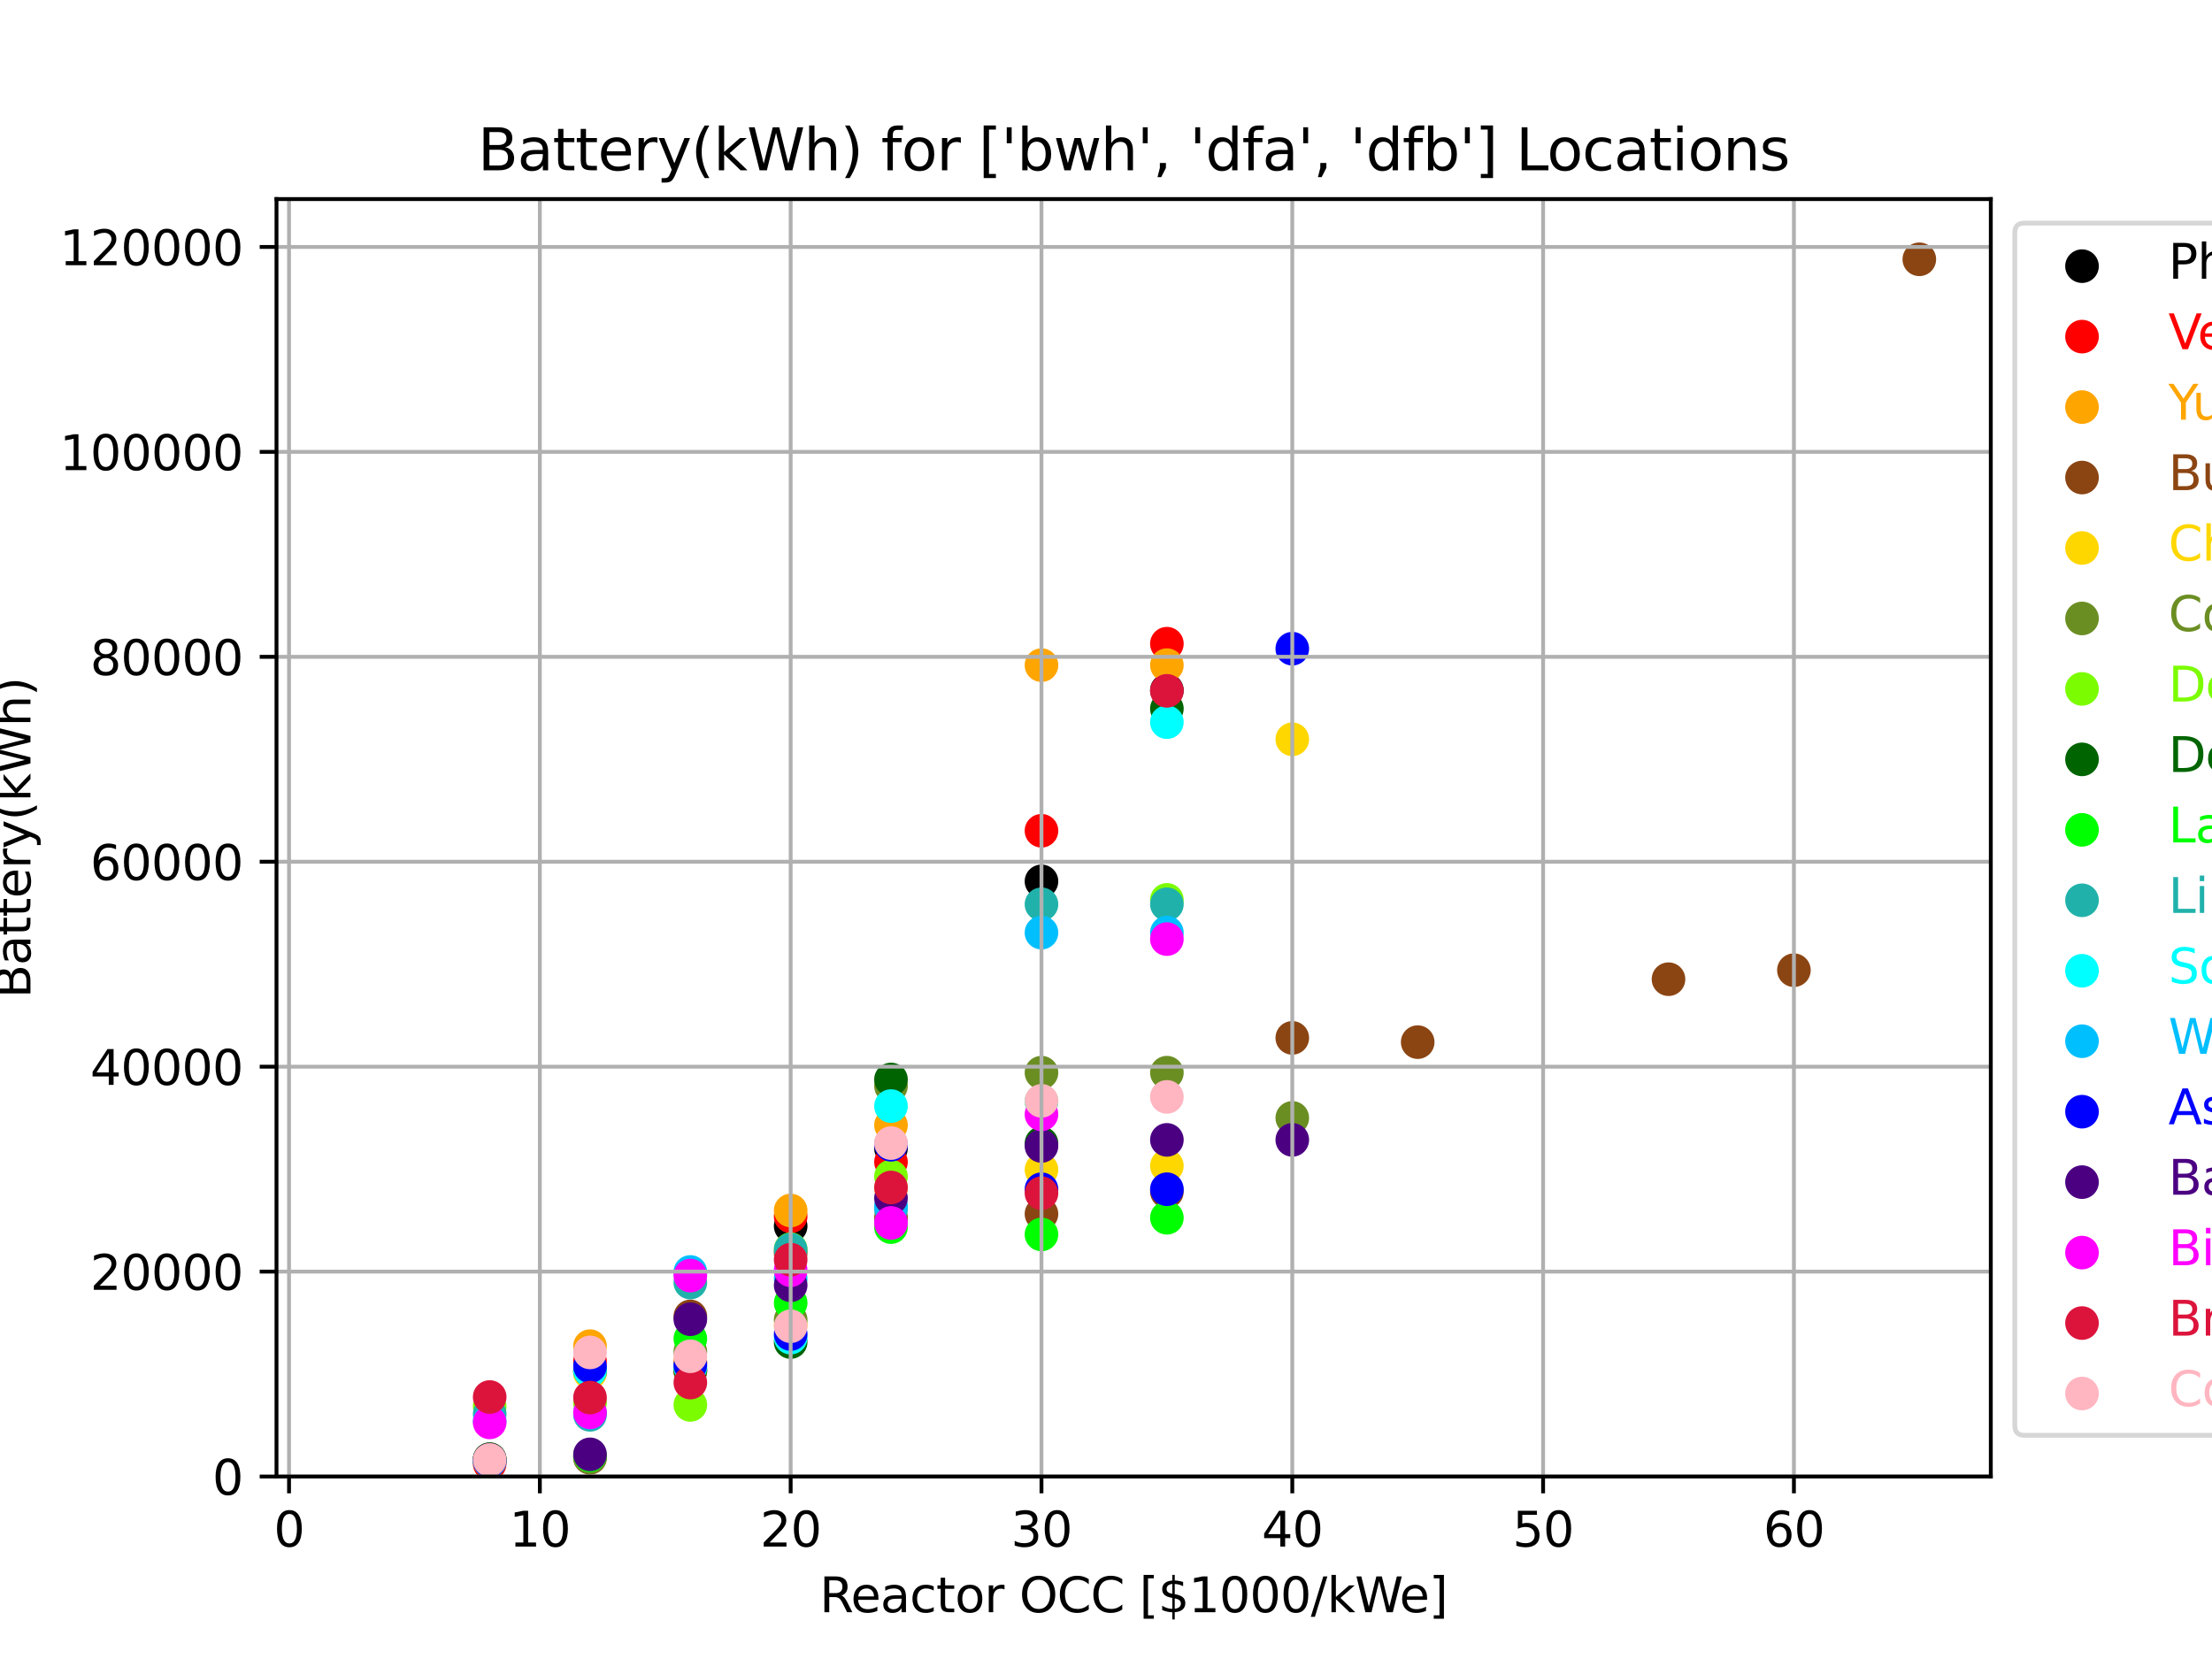 <?xml version="1.0" encoding="utf-8" standalone="no"?>
<!DOCTYPE svg PUBLIC "-//W3C//DTD SVG 1.1//EN"
  "http://www.w3.org/Graphics/SVG/1.1/DTD/svg11.dtd">
<svg xmlns:xlink="http://www.w3.org/1999/xlink" width="460.8pt" height="345.6pt" viewBox="0 0 460.8 345.6" xmlns="http://www.w3.org/2000/svg" version="1.1">
 <defs>
  <style type="text/css">*{stroke-linejoin: round; stroke-linecap: butt}</style>
 </defs>
 <g id="figure_1">
  <g id="patch_1">
   <path d="M 0 345.6 
L 460.8 345.6 
L 460.8 0 
L 0 0 
z
" style="fill: #ffffff"/>
  </g>
  <g id="axes_1">
   <g id="patch_2">
    <path d="M 57.6 307.584 
L 414.72 307.584 
L 414.72 41.472 
L 57.6 41.472 
z
" style="fill: #ffffff"/>
   </g>
   <g id="PathCollection_1">
    <defs>
     <path id="m8d5611980b" d="M 0 3 
C 0.796 3 1.559 2.684 2.121 2.121 
C 2.684 1.559 3 0.796 3 0 
C 3 -0.796 2.684 -1.559 2.121 -2.121 
C 1.559 -2.684 0.796 -3 0 -3 
C -0.796 -3 -1.559 -2.684 -2.121 -2.121 
C -2.684 -1.559 -3 -0.796 -3 0 
C -3 0.796 -2.684 1.559 -2.121 2.121 
C -1.559 2.684 -0.796 3 0 3 
z
" style="stroke: #000000"/>
    </defs>
    <g clip-path="url(#pa95cc89e4f)">
     <use xlink:href="#m8d5611980b" x="102.011" y="304.382" style="stroke: #000000"/>
    </g>
   </g>
   <g id="PathCollection_2">
    <defs>
     <path id="m1cf0590dad" d="M 0 3 
C 0.796 3 1.559 2.684 2.121 2.121 
C 2.684 1.559 3 0.796 3 0 
C 3 -0.796 2.684 -1.559 2.121 -2.121 
C 1.559 -2.684 0.796 -3 0 -3 
C -0.796 -3 -1.559 -2.684 -2.121 -2.121 
C -2.684 -1.559 -3 -0.796 -3 0 
C -3 0.796 -2.684 1.559 -2.121 2.121 
C -1.559 2.684 -0.796 3 0 3 
z
" style="stroke: #ff0000"/>
    </defs>
    <g clip-path="url(#pa95cc89e4f)">
     <use xlink:href="#m1cf0590dad" x="102.011" y="304.916" style="fill: #ff0000; stroke: #ff0000"/>
    </g>
   </g>
   <g id="PathCollection_3">
    <defs>
     <path id="m8780118a73" d="M 0 3 
C 0.796 3 1.559 2.684 2.121 2.121 
C 2.684 1.559 3 0.796 3 0 
C 3 -0.796 2.684 -1.559 2.121 -2.121 
C 1.559 -2.684 0.796 -3 0 -3 
C -0.796 -3 -1.559 -2.684 -2.121 -2.121 
C -2.684 -1.559 -3 -0.796 -3 0 
C -3 0.796 -2.684 1.559 -2.121 2.121 
C -1.559 2.684 -0.796 3 0 3 
z
" style="stroke: #ffa500"/>
    </defs>
    <g clip-path="url(#pa95cc89e4f)">
     <use xlink:href="#m8780118a73" x="102.011" y="304.382" style="fill: #ffa500; stroke: #ffa500"/>
    </g>
   </g>
   <g id="PathCollection_4">
    <g clip-path="url(#pa95cc89e4f)">
     <use xlink:href="#m8d5611980b" x="122.911" y="285.77" style="stroke: #000000"/>
    </g>
   </g>
   <g id="PathCollection_5">
    <g clip-path="url(#pa95cc89e4f)">
     <use xlink:href="#m1cf0590dad" x="122.911" y="283.586" style="fill: #ff0000; stroke: #ff0000"/>
    </g>
   </g>
   <g id="PathCollection_6">
    <g clip-path="url(#pa95cc89e4f)">
     <use xlink:href="#m8780118a73" x="122.911" y="280.431" style="fill: #ffa500; stroke: #ffa500"/>
    </g>
   </g>
   <g id="PathCollection_7">
    <g clip-path="url(#pa95cc89e4f)">
     <use xlink:href="#m8d5611980b" x="143.81" y="285.62" style="stroke: #000000"/>
    </g>
   </g>
   <g id="PathCollection_8">
    <g clip-path="url(#pa95cc89e4f)">
     <use xlink:href="#m1cf0590dad" x="143.81" y="283.808" style="fill: #ff0000; stroke: #ff0000"/>
    </g>
   </g>
   <g id="PathCollection_9">
    <g clip-path="url(#pa95cc89e4f)">
     <use xlink:href="#m8780118a73" x="143.81" y="285.492" style="fill: #ffa500; stroke: #ffa500"/>
    </g>
   </g>
   <g id="PathCollection_10">
    <g clip-path="url(#pa95cc89e4f)">
     <use xlink:href="#m8d5611980b" x="164.71" y="255.426" style="stroke: #000000"/>
    </g>
   </g>
   <g id="PathCollection_11">
    <g clip-path="url(#pa95cc89e4f)">
     <use xlink:href="#m1cf0590dad" x="164.71" y="253.388" style="fill: #ff0000; stroke: #ff0000"/>
    </g>
   </g>
   <g id="PathCollection_12">
    <g clip-path="url(#pa95cc89e4f)">
     <use xlink:href="#m8780118a73" x="164.71" y="252.169" style="fill: #ffa500; stroke: #ffa500"/>
    </g>
   </g>
   <g id="PathCollection_13">
    <g clip-path="url(#pa95cc89e4f)">
     <use xlink:href="#m8d5611980b" x="185.609" y="239.217" style="stroke: #000000"/>
    </g>
   </g>
   <g id="PathCollection_14">
    <g clip-path="url(#pa95cc89e4f)">
     <use xlink:href="#m1cf0590dad" x="185.609" y="242.075" style="fill: #ff0000; stroke: #ff0000"/>
    </g>
   </g>
   <g id="PathCollection_15">
    <g clip-path="url(#pa95cc89e4f)">
     <use xlink:href="#m8780118a73" x="185.609" y="234.393" style="fill: #ffa500; stroke: #ffa500"/>
    </g>
   </g>
   <g id="PathCollection_16">
    <g clip-path="url(#pa95cc89e4f)">
     <use xlink:href="#m8d5611980b" x="216.959" y="183.601" style="stroke: #000000"/>
    </g>
   </g>
   <g id="PathCollection_17">
    <g clip-path="url(#pa95cc89e4f)">
     <use xlink:href="#m1cf0590dad" x="216.959" y="173.063" style="fill: #ff0000; stroke: #ff0000"/>
    </g>
   </g>
   <g id="PathCollection_18">
    <g clip-path="url(#pa95cc89e4f)">
     <use xlink:href="#m8780118a73" x="216.959" y="138.561" style="fill: #ffa500; stroke: #ffa500"/>
    </g>
   </g>
   <g id="PathCollection_19">
    <g clip-path="url(#pa95cc89e4f)">
     <use xlink:href="#m8d5611980b" x="243.083" y="143.795" style="stroke: #000000"/>
    </g>
   </g>
   <g id="PathCollection_20">
    <g clip-path="url(#pa95cc89e4f)">
     <use xlink:href="#m1cf0590dad" x="243.083" y="134.096" style="fill: #ff0000; stroke: #ff0000"/>
    </g>
   </g>
   <g id="PathCollection_21">
    <g clip-path="url(#pa95cc89e4f)">
     <use xlink:href="#m8780118a73" x="243.083" y="138.561" style="fill: #ffa500; stroke: #ffa500"/>
    </g>
   </g>
   <g id="PathCollection_22">
    <defs>
     <path id="ma0993890c8" d="M 0 3 
C 0.796 3 1.559 2.684 2.121 2.121 
C 2.684 1.559 3 0.796 3 0 
C 3 -0.796 2.684 -1.559 2.121 -2.121 
C 1.559 -2.684 0.796 -3 0 -3 
C -0.796 -3 -1.559 -2.684 -2.121 -2.121 
C -2.684 -1.559 -3 -0.796 -3 0 
C -3 0.796 -2.684 1.559 -2.121 2.121 
C -1.559 2.684 -0.796 3 0 3 
z
" style="stroke: #8b4513"/>
    </defs>
    <g clip-path="url(#pa95cc89e4f)">
     <use xlink:href="#ma0993890c8" x="102.011" y="304.135" style="fill: #8b4513; stroke: #8b4513"/>
    </g>
   </g>
   <g id="PathCollection_23">
    <defs>
     <path id="m379c7845d8" d="M 0 3 
C 0.796 3 1.559 2.684 2.121 2.121 
C 2.684 1.559 3 0.796 3 0 
C 3 -0.796 2.684 -1.559 2.121 -2.121 
C 1.559 -2.684 0.796 -3 0 -3 
C -0.796 -3 -1.559 -2.684 -2.121 -2.121 
C -2.684 -1.559 -3 -0.796 -3 0 
C -3 0.796 -2.684 1.559 -2.121 2.121 
C -1.559 2.684 -0.796 3 0 3 
z
" style="stroke: #ffd700"/>
    </defs>
    <g clip-path="url(#pa95cc89e4f)">
     <use xlink:href="#m379c7845d8" x="102.011" y="304.135" style="fill: #ffd700; stroke: #ffd700"/>
    </g>
   </g>
   <g id="PathCollection_24">
    <defs>
     <path id="m5bce07a3d2" d="M 0 3 
C 0.796 3 1.559 2.684 2.121 2.121 
C 2.684 1.559 3 0.796 3 0 
C 3 -0.796 2.684 -1.559 2.121 -2.121 
C 1.559 -2.684 0.796 -3 0 -3 
C -0.796 -3 -1.559 -2.684 -2.121 -2.121 
C -2.684 -1.559 -3 -0.796 -3 0 
C -3 0.796 -2.684 1.559 -2.121 2.121 
C -1.559 2.684 -0.796 3 0 3 
z
" style="stroke: #6b8e23"/>
    </defs>
    <g clip-path="url(#pa95cc89e4f)">
     <use xlink:href="#m5bce07a3d2" x="102.011" y="303.983" style="fill: #6b8e23; stroke: #6b8e23"/>
    </g>
   </g>
   <g id="PathCollection_25">
    <defs>
     <path id="m14ec0344fd" d="M 0 3 
C 0.796 3 1.559 2.684 2.121 2.121 
C 2.684 1.559 3 0.796 3 0 
C 3 -0.796 2.684 -1.559 2.121 -2.121 
C 1.559 -2.684 0.796 -3 0 -3 
C -0.796 -3 -1.559 -2.684 -2.121 -2.121 
C -2.684 -1.559 -3 -0.796 -3 0 
C -3 0.796 -2.684 1.559 -2.121 2.121 
C -1.559 2.684 -0.796 3 0 3 
z
" style="stroke: #7cfc00"/>
    </defs>
    <g clip-path="url(#pa95cc89e4f)">
     <use xlink:href="#m14ec0344fd" x="102.011" y="292.993" style="fill: #7cfc00; stroke: #7cfc00"/>
    </g>
   </g>
   <g id="PathCollection_26">
    <defs>
     <path id="mdf996d63a1" d="M 0 3 
C 0.796 3 1.559 2.684 2.121 2.121 
C 2.684 1.559 3 0.796 3 0 
C 3 -0.796 2.684 -1.559 2.121 -2.121 
C 1.559 -2.684 0.796 -3 0 -3 
C -0.796 -3 -1.559 -2.684 -2.121 -2.121 
C -2.684 -1.559 -3 -0.796 -3 0 
C -3 0.796 -2.684 1.559 -2.121 2.121 
C -1.559 2.684 -0.796 3 0 3 
z
" style="stroke: #006400"/>
    </defs>
    <g clip-path="url(#pa95cc89e4f)">
     <use xlink:href="#mdf996d63a1" x="102.011" y="303.981" style="fill: #006400; stroke: #006400"/>
    </g>
   </g>
   <g id="PathCollection_27">
    <defs>
     <path id="m0738657967" d="M 0 3 
C 0.796 3 1.559 2.684 2.121 2.121 
C 2.684 1.559 3 0.796 3 0 
C 3 -0.796 2.684 -1.559 2.121 -2.121 
C 1.559 -2.684 0.796 -3 0 -3 
C -0.796 -3 -1.559 -2.684 -2.121 -2.121 
C -2.684 -1.559 -3 -0.796 -3 0 
C -3 0.796 -2.684 1.559 -2.121 2.121 
C -1.559 2.684 -0.796 3 0 3 
z
" style="stroke: #00ff00"/>
    </defs>
    <g clip-path="url(#pa95cc89e4f)">
     <use xlink:href="#m0738657967" x="102.011" y="304.216" style="fill: #00ff00; stroke: #00ff00"/>
    </g>
   </g>
   <g id="PathCollection_28">
    <defs>
     <path id="m600eb06ad5" d="M 0 3 
C 0.796 3 1.559 2.684 2.121 2.121 
C 2.684 1.559 3 0.796 3 0 
C 3 -0.796 2.684 -1.559 2.121 -2.121 
C 1.559 -2.684 0.796 -3 0 -3 
C -0.796 -3 -1.559 -2.684 -2.121 -2.121 
C -2.684 -1.559 -3 -0.796 -3 0 
C -3 0.796 -2.684 1.559 -2.121 2.121 
C -1.559 2.684 -0.796 3 0 3 
z
" style="stroke: #20b2aa"/>
    </defs>
    <g clip-path="url(#pa95cc89e4f)">
     <use xlink:href="#m600eb06ad5" x="102.011" y="294.572" style="fill: #20b2aa; stroke: #20b2aa"/>
    </g>
   </g>
   <g id="PathCollection_29">
    <defs>
     <path id="m8028c1d951" d="M 0 3 
C 0.796 3 1.559 2.684 2.121 2.121 
C 2.684 1.559 3 0.796 3 0 
C 3 -0.796 2.684 -1.559 2.121 -2.121 
C 1.559 -2.684 0.796 -3 0 -3 
C -0.796 -3 -1.559 -2.684 -2.121 -2.121 
C -2.684 -1.559 -3 -0.796 -3 0 
C -3 0.796 -2.684 1.559 -2.121 2.121 
C -1.559 2.684 -0.796 3 0 3 
z
" style="stroke: #00ffff"/>
    </defs>
    <g clip-path="url(#pa95cc89e4f)">
     <use xlink:href="#m8028c1d951" x="102.011" y="304.382" style="fill: #00ffff; stroke: #00ffff"/>
    </g>
   </g>
   <g id="PathCollection_30">
    <defs>
     <path id="mc876dd1386" d="M 0 3 
C 0.796 3 1.559 2.684 2.121 2.121 
C 2.684 1.559 3 0.796 3 0 
C 3 -0.796 2.684 -1.559 2.121 -2.121 
C 1.559 -2.684 0.796 -3 0 -3 
C -0.796 -3 -1.559 -2.684 -2.121 -2.121 
C -2.684 -1.559 -3 -0.796 -3 0 
C -3 0.796 -2.684 1.559 -2.121 2.121 
C -1.559 2.684 -0.796 3 0 3 
z
" style="stroke: #00bfff"/>
    </defs>
    <g clip-path="url(#pa95cc89e4f)">
     <use xlink:href="#mc876dd1386" x="102.011" y="296.034" style="fill: #00bfff; stroke: #00bfff"/>
    </g>
   </g>
   <g id="PathCollection_31">
    <g clip-path="url(#pa95cc89e4f)">
     <use xlink:href="#ma0993890c8" x="122.911" y="303.68" style="fill: #8b4513; stroke: #8b4513"/>
    </g>
   </g>
   <g id="PathCollection_32">
    <g clip-path="url(#pa95cc89e4f)">
     <use xlink:href="#m379c7845d8" x="122.911" y="285.985" style="fill: #ffd700; stroke: #ffd700"/>
    </g>
   </g>
   <g id="PathCollection_33">
    <g clip-path="url(#pa95cc89e4f)">
     <use xlink:href="#m5bce07a3d2" x="122.911" y="303.582" style="fill: #6b8e23; stroke: #6b8e23"/>
    </g>
   </g>
   <g id="PathCollection_34">
    <g clip-path="url(#pa95cc89e4f)">
     <use xlink:href="#m14ec0344fd" x="122.911" y="292.271" style="fill: #7cfc00; stroke: #7cfc00"/>
    </g>
   </g>
   <g id="PathCollection_35">
    <g clip-path="url(#pa95cc89e4f)">
     <use xlink:href="#mdf996d63a1" x="122.911" y="285.46" style="fill: #006400; stroke: #006400"/>
    </g>
   </g>
   <g id="PathCollection_36">
    <g clip-path="url(#pa95cc89e4f)">
     <use xlink:href="#m0738657967" x="122.911" y="303.183" style="fill: #00ff00; stroke: #00ff00"/>
    </g>
   </g>
   <g id="PathCollection_37">
    <g clip-path="url(#pa95cc89e4f)">
     <use xlink:href="#m600eb06ad5" x="122.911" y="294.732" style="fill: #20b2aa; stroke: #20b2aa"/>
    </g>
   </g>
   <g id="PathCollection_38">
    <g clip-path="url(#pa95cc89e4f)">
     <use xlink:href="#m8028c1d951" x="122.911" y="285.522" style="fill: #00ffff; stroke: #00ffff"/>
    </g>
   </g>
   <g id="PathCollection_39">
    <g clip-path="url(#pa95cc89e4f)">
     <use xlink:href="#mc876dd1386" x="122.911" y="294.337" style="fill: #00bfff; stroke: #00bfff"/>
    </g>
   </g>
   <g id="PathCollection_40">
    <g clip-path="url(#pa95cc89e4f)">
     <use xlink:href="#ma0993890c8" x="143.81" y="274.233" style="fill: #8b4513; stroke: #8b4513"/>
    </g>
   </g>
   <g id="PathCollection_41">
    <g clip-path="url(#pa95cc89e4f)">
     <use xlink:href="#m379c7845d8" x="143.81" y="283.74" style="fill: #ffd700; stroke: #ffd700"/>
    </g>
   </g>
   <g id="PathCollection_42">
    <g clip-path="url(#pa95cc89e4f)">
     <use xlink:href="#m5bce07a3d2" x="143.81" y="281.578" style="fill: #6b8e23; stroke: #6b8e23"/>
    </g>
   </g>
   <g id="PathCollection_43">
    <g clip-path="url(#pa95cc89e4f)">
     <use xlink:href="#m14ec0344fd" x="143.81" y="292.668" style="fill: #7cfc00; stroke: #7cfc00"/>
    </g>
   </g>
   <g id="PathCollection_44">
    <g clip-path="url(#pa95cc89e4f)">
     <use xlink:href="#mdf996d63a1" x="143.81" y="285.371" style="fill: #006400; stroke: #006400"/>
    </g>
   </g>
   <g id="PathCollection_45">
    <g clip-path="url(#pa95cc89e4f)">
     <use xlink:href="#m0738657967" x="143.81" y="278.89" style="fill: #00ff00; stroke: #00ff00"/>
    </g>
   </g>
   <g id="PathCollection_46">
    <g clip-path="url(#pa95cc89e4f)">
     <use xlink:href="#m600eb06ad5" x="143.81" y="267.185" style="fill: #20b2aa; stroke: #20b2aa"/>
    </g>
   </g>
   <g id="PathCollection_47">
    <g clip-path="url(#pa95cc89e4f)">
     <use xlink:href="#m8028c1d951" x="143.81" y="284.854" style="fill: #00ffff; stroke: #00ffff"/>
    </g>
   </g>
   <g id="PathCollection_48">
    <g clip-path="url(#pa95cc89e4f)">
     <use xlink:href="#mc876dd1386" x="143.81" y="264.973" style="fill: #00bfff; stroke: #00bfff"/>
    </g>
   </g>
   <g id="PathCollection_49">
    <g clip-path="url(#pa95cc89e4f)">
     <use xlink:href="#ma0993890c8" x="164.71" y="261.02" style="fill: #8b4513; stroke: #8b4513"/>
    </g>
   </g>
   <g id="PathCollection_50">
    <g clip-path="url(#pa95cc89e4f)">
     <use xlink:href="#m379c7845d8" x="164.71" y="276.002" style="fill: #ffd700; stroke: #ffd700"/>
    </g>
   </g>
   <g id="PathCollection_51">
    <g clip-path="url(#pa95cc89e4f)">
     <use xlink:href="#m5bce07a3d2" x="164.71" y="274.946" style="fill: #6b8e23; stroke: #6b8e23"/>
    </g>
   </g>
   <g id="PathCollection_52">
    <g clip-path="url(#pa95cc89e4f)">
     <use xlink:href="#m14ec0344fd" x="164.71" y="260.229" style="fill: #7cfc00; stroke: #7cfc00"/>
    </g>
   </g>
   <g id="PathCollection_53">
    <g clip-path="url(#pa95cc89e4f)">
     <use xlink:href="#mdf996d63a1" x="164.71" y="279.575" style="fill: #006400; stroke: #006400"/>
    </g>
   </g>
   <g id="PathCollection_54">
    <g clip-path="url(#pa95cc89e4f)">
     <use xlink:href="#m0738657967" x="164.71" y="271.413" style="fill: #00ff00; stroke: #00ff00"/>
    </g>
   </g>
   <g id="PathCollection_55">
    <g clip-path="url(#pa95cc89e4f)">
     <use xlink:href="#m600eb06ad5" x="164.71" y="260.333" style="fill: #20b2aa; stroke: #20b2aa"/>
    </g>
   </g>
   <g id="PathCollection_56">
    <g clip-path="url(#pa95cc89e4f)">
     <use xlink:href="#m8028c1d951" x="164.71" y="278.649" style="fill: #00ffff; stroke: #00ffff"/>
    </g>
   </g>
   <g id="PathCollection_57">
    <g clip-path="url(#pa95cc89e4f)">
     <use xlink:href="#mc876dd1386" x="164.71" y="266.35" style="fill: #00bfff; stroke: #00bfff"/>
    </g>
   </g>
   <g id="PathCollection_58">
    <g clip-path="url(#pa95cc89e4f)">
     <use xlink:href="#ma0993890c8" x="185.609" y="253.714" style="fill: #8b4513; stroke: #8b4513"/>
    </g>
   </g>
   <g id="PathCollection_59">
    <g clip-path="url(#pa95cc89e4f)">
     <use xlink:href="#m379c7845d8" x="185.609" y="247.563" style="fill: #ffd700; stroke: #ffd700"/>
    </g>
   </g>
   <g id="PathCollection_60">
    <g clip-path="url(#pa95cc89e4f)">
     <use xlink:href="#m5bce07a3d2" x="185.609" y="226.258" style="fill: #6b8e23; stroke: #6b8e23"/>
    </g>
   </g>
   <g id="PathCollection_61">
    <g clip-path="url(#pa95cc89e4f)">
     <use xlink:href="#m14ec0344fd" x="185.609" y="245.087" style="fill: #7cfc00; stroke: #7cfc00"/>
    </g>
   </g>
   <g id="PathCollection_62">
    <g clip-path="url(#pa95cc89e4f)">
     <use xlink:href="#mdf996d63a1" x="185.609" y="224.877" style="fill: #006400; stroke: #006400"/>
    </g>
   </g>
   <g id="PathCollection_63">
    <g clip-path="url(#pa95cc89e4f)">
     <use xlink:href="#m0738657967" x="185.609" y="255.631" style="fill: #00ff00; stroke: #00ff00"/>
    </g>
   </g>
   <g id="PathCollection_64">
    <g clip-path="url(#pa95cc89e4f)">
     <use xlink:href="#m600eb06ad5" x="185.609" y="251.947" style="fill: #20b2aa; stroke: #20b2aa"/>
    </g>
   </g>
   <g id="PathCollection_65">
    <g clip-path="url(#pa95cc89e4f)">
     <use xlink:href="#m8028c1d951" x="185.609" y="230.418" style="fill: #00ffff; stroke: #00ffff"/>
    </g>
   </g>
   <g id="PathCollection_66">
    <g clip-path="url(#pa95cc89e4f)">
     <use xlink:href="#mc876dd1386" x="185.609" y="251.274" style="fill: #00bfff; stroke: #00bfff"/>
    </g>
   </g>
   <g id="PathCollection_67">
    <g clip-path="url(#pa95cc89e4f)">
     <use xlink:href="#ma0993890c8" x="216.959" y="252.88" style="fill: #8b4513; stroke: #8b4513"/>
    </g>
   </g>
   <g id="PathCollection_68">
    <g clip-path="url(#pa95cc89e4f)">
     <use xlink:href="#m379c7845d8" x="216.959" y="243.678" style="fill: #ffd700; stroke: #ffd700"/>
    </g>
   </g>
   <g id="PathCollection_69">
    <g clip-path="url(#pa95cc89e4f)">
     <use xlink:href="#m5bce07a3d2" x="216.959" y="223.458" style="fill: #6b8e23; stroke: #6b8e23"/>
    </g>
   </g>
   <g id="PathCollection_70">
    <g clip-path="url(#pa95cc89e4f)">
     <use xlink:href="#m14ec0344fd" x="216.959" y="229.452" style="fill: #7cfc00; stroke: #7cfc00"/>
    </g>
   </g>
   <g id="PathCollection_71">
    <g clip-path="url(#pa95cc89e4f)">
     <use xlink:href="#mdf996d63a1" x="216.959" y="238.158" style="fill: #006400; stroke: #006400"/>
    </g>
   </g>
   <g id="PathCollection_72">
    <g clip-path="url(#pa95cc89e4f)">
     <use xlink:href="#m0738657967" x="216.959" y="257.159" style="fill: #00ff00; stroke: #00ff00"/>
    </g>
   </g>
   <g id="PathCollection_73">
    <g clip-path="url(#pa95cc89e4f)">
     <use xlink:href="#m600eb06ad5" x="216.959" y="188.376" style="fill: #20b2aa; stroke: #20b2aa"/>
    </g>
   </g>
   <g id="PathCollection_74">
    <g clip-path="url(#pa95cc89e4f)">
     <use xlink:href="#m8028c1d951" x="216.959" y="229.471" style="fill: #00ffff; stroke: #00ffff"/>
    </g>
   </g>
   <g id="PathCollection_75">
    <g clip-path="url(#pa95cc89e4f)">
     <use xlink:href="#mc876dd1386" x="216.959" y="194.284" style="fill: #00bfff; stroke: #00bfff"/>
    </g>
   </g>
   <g id="PathCollection_76">
    <g clip-path="url(#pa95cc89e4f)">
     <use xlink:href="#ma0993890c8" x="243.083" y="248.267" style="fill: #8b4513; stroke: #8b4513"/>
    </g>
   </g>
   <g id="PathCollection_77">
    <g clip-path="url(#pa95cc89e4f)">
     <use xlink:href="#m379c7845d8" x="243.083" y="242.86" style="fill: #ffd700; stroke: #ffd700"/>
    </g>
   </g>
   <g id="PathCollection_78">
    <g clip-path="url(#pa95cc89e4f)">
     <use xlink:href="#m5bce07a3d2" x="243.083" y="223.458" style="fill: #6b8e23; stroke: #6b8e23"/>
    </g>
   </g>
   <g id="PathCollection_79">
    <g clip-path="url(#pa95cc89e4f)">
     <use xlink:href="#m14ec0344fd" x="243.083" y="187.464" style="fill: #7cfc00; stroke: #7cfc00"/>
    </g>
   </g>
   <g id="PathCollection_80">
    <g clip-path="url(#pa95cc89e4f)">
     <use xlink:href="#mdf996d63a1" x="243.083" y="147.637" style="fill: #006400; stroke: #006400"/>
    </g>
   </g>
   <g id="PathCollection_81">
    <g clip-path="url(#pa95cc89e4f)">
     <use xlink:href="#m0738657967" x="243.083" y="253.686" style="fill: #00ff00; stroke: #00ff00"/>
    </g>
   </g>
   <g id="PathCollection_82">
    <g clip-path="url(#pa95cc89e4f)">
     <use xlink:href="#m600eb06ad5" x="243.083" y="188.376" style="fill: #20b2aa; stroke: #20b2aa"/>
    </g>
   </g>
   <g id="PathCollection_83">
    <g clip-path="url(#pa95cc89e4f)">
     <use xlink:href="#m8028c1d951" x="243.083" y="150.438" style="fill: #00ffff; stroke: #00ffff"/>
    </g>
   </g>
   <g id="PathCollection_84">
    <g clip-path="url(#pa95cc89e4f)">
     <use xlink:href="#mc876dd1386" x="243.083" y="194.284" style="fill: #00bfff; stroke: #00bfff"/>
    </g>
   </g>
   <g id="PathCollection_85">
    <g clip-path="url(#pa95cc89e4f)">
     <use xlink:href="#ma0993890c8" x="269.207" y="216.211" style="fill: #8b4513; stroke: #8b4513"/>
    </g>
   </g>
   <g id="PathCollection_86">
    <g clip-path="url(#pa95cc89e4f)">
     <use xlink:href="#m379c7845d8" x="269.207" y="154.004" style="fill: #ffd700; stroke: #ffd700"/>
    </g>
   </g>
   <g id="PathCollection_87">
    <g clip-path="url(#pa95cc89e4f)">
     <use xlink:href="#m5bce07a3d2" x="269.207" y="232.88" style="fill: #6b8e23; stroke: #6b8e23"/>
    </g>
   </g>
   <g id="PathCollection_88">
    <g clip-path="url(#pa95cc89e4f)">
     <use xlink:href="#ma0993890c8" x="295.332" y="217.095" style="fill: #8b4513; stroke: #8b4513"/>
    </g>
   </g>
   <g id="PathCollection_89">
    <g clip-path="url(#pa95cc89e4f)">
     <use xlink:href="#ma0993890c8" x="347.58" y="203.985" style="fill: #8b4513; stroke: #8b4513"/>
    </g>
   </g>
   <g id="PathCollection_90">
    <g clip-path="url(#pa95cc89e4f)">
     <use xlink:href="#ma0993890c8" x="373.705" y="202.107" style="fill: #8b4513; stroke: #8b4513"/>
    </g>
   </g>
   <g id="PathCollection_91">
    <g clip-path="url(#pa95cc89e4f)">
     <use xlink:href="#ma0993890c8" x="399.829" y="54.017" style="fill: #8b4513; stroke: #8b4513"/>
    </g>
   </g>
   <g id="PathCollection_92">
    <defs>
     <path id="mddcce27755" d="M 0 3 
C 0.796 3 1.559 2.684 2.121 2.121 
C 2.684 1.559 3 0.796 3 0 
C 3 -0.796 2.684 -1.559 2.121 -2.121 
C 1.559 -2.684 0.796 -3 0 -3 
C -0.796 -3 -1.559 -2.684 -2.121 -2.121 
C -2.684 -1.559 -3 -0.796 -3 0 
C -3 0.796 -2.684 1.559 -2.121 2.121 
C -1.559 2.684 -0.796 3 0 3 
z
" style="stroke: #0000ff"/>
    </defs>
    <g clip-path="url(#pa95cc89e4f)">
     <use xlink:href="#mddcce27755" x="102.011" y="304.318" style="fill: #0000ff; stroke: #0000ff"/>
    </g>
   </g>
   <g id="PathCollection_93">
    <defs>
     <path id="m4e087c75df" d="M 0 3 
C 0.796 3 1.559 2.684 2.121 2.121 
C 2.684 1.559 3 0.796 3 0 
C 3 -0.796 2.684 -1.559 2.121 -2.121 
C 1.559 -2.684 0.796 -3 0 -3 
C -0.796 -3 -1.559 -2.684 -2.121 -2.121 
C -2.684 -1.559 -3 -0.796 -3 0 
C -3 0.796 -2.684 1.559 -2.121 2.121 
C -1.559 2.684 -0.796 3 0 3 
z
" style="stroke: #4b0082"/>
    </defs>
    <g clip-path="url(#pa95cc89e4f)">
     <use xlink:href="#m4e087c75df" x="102.011" y="304.081" style="fill: #4b0082; stroke: #4b0082"/>
    </g>
   </g>
   <g id="PathCollection_94">
    <defs>
     <path id="m136da344dd" d="M 0 3 
C 0.796 3 1.559 2.684 2.121 2.121 
C 2.684 1.559 3 0.796 3 0 
C 3 -0.796 2.684 -1.559 2.121 -2.121 
C 1.559 -2.684 0.796 -3 0 -3 
C -0.796 -3 -1.559 -2.684 -2.121 -2.121 
C -2.684 -1.559 -3 -0.796 -3 0 
C -3 0.796 -2.684 1.559 -2.121 2.121 
C -1.559 2.684 -0.796 3 0 3 
z
" style="stroke: #ff00ff"/>
    </defs>
    <g clip-path="url(#pa95cc89e4f)">
     <use xlink:href="#m136da344dd" x="102.011" y="296.314" style="fill: #ff00ff; stroke: #ff00ff"/>
    </g>
   </g>
   <g id="PathCollection_95">
    <defs>
     <path id="m708126e49a" d="M 0 3 
C 0.796 3 1.559 2.684 2.121 2.121 
C 2.684 1.559 3 0.796 3 0 
C 3 -0.796 2.684 -1.559 2.121 -2.121 
C 1.559 -2.684 0.796 -3 0 -3 
C -0.796 -3 -1.559 -2.684 -2.121 -2.121 
C -2.684 -1.559 -3 -0.796 -3 0 
C -3 0.796 -2.684 1.559 -2.121 2.121 
C -1.559 2.684 -0.796 3 0 3 
z
" style="stroke: #dc143c"/>
    </defs>
    <g clip-path="url(#pa95cc89e4f)">
     <use xlink:href="#m708126e49a" x="102.011" y="291.025" style="fill: #dc143c; stroke: #dc143c"/>
    </g>
   </g>
   <g id="PathCollection_96">
    <defs>
     <path id="m7c5e5fabe9" d="M 0 3 
C 0.796 3 1.559 2.684 2.121 2.121 
C 2.684 1.559 3 0.796 3 0 
C 3 -0.796 2.684 -1.559 2.121 -2.121 
C 1.559 -2.684 0.796 -3 0 -3 
C -0.796 -3 -1.559 -2.684 -2.121 -2.121 
C -2.684 -1.559 -3 -0.796 -3 0 
C -3 0.796 -2.684 1.559 -2.121 2.121 
C -1.559 2.684 -0.796 3 0 3 
z
" style="stroke: #ffb6c1"/>
    </defs>
    <g clip-path="url(#pa95cc89e4f)">
     <use xlink:href="#m7c5e5fabe9" x="102.011" y="304.135" style="fill: #ffb6c1; stroke: #ffb6c1"/>
    </g>
   </g>
   <g id="PathCollection_97">
    <g clip-path="url(#pa95cc89e4f)">
     <use xlink:href="#mddcce27755" x="122.911" y="284.63" style="fill: #0000ff; stroke: #0000ff"/>
    </g>
   </g>
   <g id="PathCollection_98">
    <g clip-path="url(#pa95cc89e4f)">
     <use xlink:href="#m4e087c75df" x="122.911" y="302.967" style="fill: #4b0082; stroke: #4b0082"/>
    </g>
   </g>
   <g id="PathCollection_99">
    <g clip-path="url(#pa95cc89e4f)">
     <use xlink:href="#m136da344dd" x="122.911" y="294.233" style="fill: #ff00ff; stroke: #ff00ff"/>
    </g>
   </g>
   <g id="PathCollection_100">
    <g clip-path="url(#pa95cc89e4f)">
     <use xlink:href="#m708126e49a" x="122.911" y="291.144" style="fill: #dc143c; stroke: #dc143c"/>
    </g>
   </g>
   <g id="PathCollection_101">
    <g clip-path="url(#pa95cc89e4f)">
     <use xlink:href="#m7c5e5fabe9" x="122.911" y="281.736" style="fill: #ffb6c1; stroke: #ffb6c1"/>
    </g>
   </g>
   <g id="PathCollection_102">
    <g clip-path="url(#pa95cc89e4f)">
     <use xlink:href="#mddcce27755" x="143.81" y="284.346" style="fill: #0000ff; stroke: #0000ff"/>
    </g>
   </g>
   <g id="PathCollection_103">
    <g clip-path="url(#pa95cc89e4f)">
     <use xlink:href="#m4e087c75df" x="143.81" y="274.82" style="fill: #4b0082; stroke: #4b0082"/>
    </g>
   </g>
   <g id="PathCollection_104">
    <g clip-path="url(#pa95cc89e4f)">
     <use xlink:href="#m136da344dd" x="143.81" y="265.733" style="fill: #ff00ff; stroke: #ff00ff"/>
    </g>
   </g>
   <g id="PathCollection_105">
    <g clip-path="url(#pa95cc89e4f)">
     <use xlink:href="#m708126e49a" x="143.81" y="288.017" style="fill: #dc143c; stroke: #dc143c"/>
    </g>
   </g>
   <g id="PathCollection_106">
    <g clip-path="url(#pa95cc89e4f)">
     <use xlink:href="#m7c5e5fabe9" x="143.81" y="282.536" style="fill: #ffb6c1; stroke: #ffb6c1"/>
    </g>
   </g>
   <g id="PathCollection_107">
    <g clip-path="url(#pa95cc89e4f)">
     <use xlink:href="#mddcce27755" x="164.71" y="277.904" style="fill: #0000ff; stroke: #0000ff"/>
    </g>
   </g>
   <g id="PathCollection_108">
    <g clip-path="url(#pa95cc89e4f)">
     <use xlink:href="#m4e087c75df" x="164.71" y="267.742" style="fill: #4b0082; stroke: #4b0082"/>
    </g>
   </g>
   <g id="PathCollection_109">
    <g clip-path="url(#pa95cc89e4f)">
     <use xlink:href="#m136da344dd" x="164.71" y="264.613" style="fill: #ff00ff; stroke: #ff00ff"/>
    </g>
   </g>
   <g id="PathCollection_110">
    <g clip-path="url(#pa95cc89e4f)">
     <use xlink:href="#m708126e49a" x="164.71" y="262.41" style="fill: #dc143c; stroke: #dc143c"/>
    </g>
   </g>
   <g id="PathCollection_111">
    <g clip-path="url(#pa95cc89e4f)">
     <use xlink:href="#m7c5e5fabe9" x="164.71" y="276.28" style="fill: #ffb6c1; stroke: #ffb6c1"/>
    </g>
   </g>
   <g id="PathCollection_112">
    <g clip-path="url(#pa95cc89e4f)">
     <use xlink:href="#mddcce27755" x="185.609" y="238.472" style="fill: #0000ff; stroke: #0000ff"/>
    </g>
   </g>
   <g id="PathCollection_113">
    <g clip-path="url(#pa95cc89e4f)">
     <use xlink:href="#m4e087c75df" x="185.609" y="249.592" style="fill: #4b0082; stroke: #4b0082"/>
    </g>
   </g>
   <g id="PathCollection_114">
    <g clip-path="url(#pa95cc89e4f)">
     <use xlink:href="#m136da344dd" x="185.609" y="254.764" style="fill: #ff00ff; stroke: #ff00ff"/>
    </g>
   </g>
   <g id="PathCollection_115">
    <g clip-path="url(#pa95cc89e4f)">
     <use xlink:href="#m708126e49a" x="185.609" y="247.375" style="fill: #dc143c; stroke: #dc143c"/>
    </g>
   </g>
   <g id="PathCollection_116">
    <g clip-path="url(#pa95cc89e4f)">
     <use xlink:href="#m7c5e5fabe9" x="185.609" y="238.126" style="fill: #ffb6c1; stroke: #ffb6c1"/>
    </g>
   </g>
   <g id="PathCollection_117">
    <g clip-path="url(#pa95cc89e4f)">
     <use xlink:href="#mddcce27755" x="216.959" y="247.738" style="fill: #0000ff; stroke: #0000ff"/>
    </g>
   </g>
   <g id="PathCollection_118">
    <g clip-path="url(#pa95cc89e4f)">
     <use xlink:href="#m4e087c75df" x="216.959" y="238.724" style="fill: #4b0082; stroke: #4b0082"/>
    </g>
   </g>
   <g id="PathCollection_119">
    <g clip-path="url(#pa95cc89e4f)">
     <use xlink:href="#m136da344dd" x="216.959" y="232.143" style="fill: #ff00ff; stroke: #ff00ff"/>
    </g>
   </g>
   <g id="PathCollection_120">
    <g clip-path="url(#pa95cc89e4f)">
     <use xlink:href="#m708126e49a" x="216.959" y="248.562" style="fill: #dc143c; stroke: #dc143c"/>
    </g>
   </g>
   <g id="PathCollection_121">
    <g clip-path="url(#pa95cc89e4f)">
     <use xlink:href="#m7c5e5fabe9" x="216.959" y="229.326" style="fill: #ffb6c1; stroke: #ffb6c1"/>
    </g>
   </g>
   <g id="PathCollection_122">
    <g clip-path="url(#pa95cc89e4f)">
     <use xlink:href="#mddcce27755" x="243.083" y="247.738" style="fill: #0000ff; stroke: #0000ff"/>
    </g>
   </g>
   <g id="PathCollection_123">
    <g clip-path="url(#pa95cc89e4f)">
     <use xlink:href="#m4e087c75df" x="243.083" y="237.458" style="fill: #4b0082; stroke: #4b0082"/>
    </g>
   </g>
   <g id="PathCollection_124">
    <g clip-path="url(#pa95cc89e4f)">
     <use xlink:href="#m136da344dd" x="243.083" y="195.633" style="fill: #ff00ff; stroke: #ff00ff"/>
    </g>
   </g>
   <g id="PathCollection_125">
    <g clip-path="url(#pa95cc89e4f)">
     <use xlink:href="#m708126e49a" x="243.083" y="143.912" style="fill: #dc143c; stroke: #dc143c"/>
    </g>
   </g>
   <g id="PathCollection_126">
    <g clip-path="url(#pa95cc89e4f)">
     <use xlink:href="#m7c5e5fabe9" x="243.083" y="228.504" style="fill: #ffb6c1; stroke: #ffb6c1"/>
    </g>
   </g>
   <g id="PathCollection_127">
    <g clip-path="url(#pa95cc89e4f)">
     <use xlink:href="#mddcce27755" x="269.207" y="135.136" style="fill: #0000ff; stroke: #0000ff"/>
    </g>
   </g>
   <g id="PathCollection_128">
    <g clip-path="url(#pa95cc89e4f)">
     <use xlink:href="#m4e087c75df" x="269.207" y="237.458" style="fill: #4b0082; stroke: #4b0082"/>
    </g>
   </g>
   <g id="matplotlib.axis_1">
    <g id="xtick_1">
     <g id="line2d_1">
      <path d="M 60.212 307.584 
L 60.212 41.472 
" clip-path="url(#pa95cc89e4f)" style="fill: none; stroke: #b0b0b0; stroke-width: 0.8; stroke-linecap: square"/>
     </g>
     <g id="line2d_2">
      <defs>
       <path id="m0c600c8a07" d="M 0 0 
L 0 3.5 
" style="stroke: #000000; stroke-width: 0.8"/>
      </defs>
      <g>
       <use xlink:href="#m0c600c8a07" x="60.212" y="307.584" style="stroke: #000000; stroke-width: 0.8"/>
      </g>
     </g>
     <g id="text_1">
      <!-- 0 -->
      <g transform="translate(57.031 322.182) scale(0.1 -0.1)">
       <defs>
        <path id="DejaVuSans-30" d="M 2034 4250 
Q 1547 4250 1301 3770 
Q 1056 3291 1056 2328 
Q 1056 1369 1301 889 
Q 1547 409 2034 409 
Q 2525 409 2770 889 
Q 3016 1369 3016 2328 
Q 3016 3291 2770 3770 
Q 2525 4250 2034 4250 
z
M 2034 4750 
Q 2819 4750 3233 4129 
Q 3647 3509 3647 2328 
Q 3647 1150 3233 529 
Q 2819 -91 2034 -91 
Q 1250 -91 836 529 
Q 422 1150 422 2328 
Q 422 3509 836 4129 
Q 1250 4750 2034 4750 
z
" transform="scale(0.016)"/>
       </defs>
       <use xlink:href="#DejaVuSans-30"/>
      </g>
     </g>
    </g>
    <g id="xtick_2">
     <g id="line2d_3">
      <path d="M 112.461 307.584 
L 112.461 41.472 
" clip-path="url(#pa95cc89e4f)" style="fill: none; stroke: #b0b0b0; stroke-width: 0.8; stroke-linecap: square"/>
     </g>
     <g id="line2d_4">
      <g>
       <use xlink:href="#m0c600c8a07" x="112.461" y="307.584" style="stroke: #000000; stroke-width: 0.8"/>
      </g>
     </g>
     <g id="text_2">
      <!-- 10 -->
      <g transform="translate(106.099 322.182) scale(0.1 -0.1)">
       <defs>
        <path id="DejaVuSans-31" d="M 794 531 
L 1825 531 
L 1825 4091 
L 703 3866 
L 703 4441 
L 1819 4666 
L 2450 4666 
L 2450 531 
L 3481 531 
L 3481 0 
L 794 0 
L 794 531 
z
" transform="scale(0.016)"/>
       </defs>
       <use xlink:href="#DejaVuSans-31"/>
       <use xlink:href="#DejaVuSans-30" x="63.623"/>
      </g>
     </g>
    </g>
    <g id="xtick_3">
     <g id="line2d_5">
      <path d="M 164.71 307.584 
L 164.71 41.472 
" clip-path="url(#pa95cc89e4f)" style="fill: none; stroke: #b0b0b0; stroke-width: 0.8; stroke-linecap: square"/>
     </g>
     <g id="line2d_6">
      <g>
       <use xlink:href="#m0c600c8a07" x="164.71" y="307.584" style="stroke: #000000; stroke-width: 0.8"/>
      </g>
     </g>
     <g id="text_3">
      <!-- 20 -->
      <g transform="translate(158.347 322.182) scale(0.1 -0.1)">
       <defs>
        <path id="DejaVuSans-32" d="M 1228 531 
L 3431 531 
L 3431 0 
L 469 0 
L 469 531 
Q 828 903 1448 1529 
Q 2069 2156 2228 2338 
Q 2531 2678 2651 2914 
Q 2772 3150 2772 3378 
Q 2772 3750 2511 3984 
Q 2250 4219 1831 4219 
Q 1534 4219 1204 4116 
Q 875 4013 500 3803 
L 500 4441 
Q 881 4594 1212 4672 
Q 1544 4750 1819 4750 
Q 2544 4750 2975 4387 
Q 3406 4025 3406 3419 
Q 3406 3131 3298 2873 
Q 3191 2616 2906 2266 
Q 2828 2175 2409 1742 
Q 1991 1309 1228 531 
z
" transform="scale(0.016)"/>
       </defs>
       <use xlink:href="#DejaVuSans-32"/>
       <use xlink:href="#DejaVuSans-30" x="63.623"/>
      </g>
     </g>
    </g>
    <g id="xtick_4">
     <g id="line2d_7">
      <path d="M 216.959 307.584 
L 216.959 41.472 
" clip-path="url(#pa95cc89e4f)" style="fill: none; stroke: #b0b0b0; stroke-width: 0.8; stroke-linecap: square"/>
     </g>
     <g id="line2d_8">
      <g>
       <use xlink:href="#m0c600c8a07" x="216.959" y="307.584" style="stroke: #000000; stroke-width: 0.8"/>
      </g>
     </g>
     <g id="text_4">
      <!-- 30 -->
      <g transform="translate(210.596 322.182) scale(0.1 -0.1)">
       <defs>
        <path id="DejaVuSans-33" d="M 2597 2516 
Q 3050 2419 3304 2112 
Q 3559 1806 3559 1356 
Q 3559 666 3084 287 
Q 2609 -91 1734 -91 
Q 1441 -91 1130 -33 
Q 819 25 488 141 
L 488 750 
Q 750 597 1062 519 
Q 1375 441 1716 441 
Q 2309 441 2620 675 
Q 2931 909 2931 1356 
Q 2931 1769 2642 2001 
Q 2353 2234 1838 2234 
L 1294 2234 
L 1294 2753 
L 1863 2753 
Q 2328 2753 2575 2939 
Q 2822 3125 2822 3475 
Q 2822 3834 2567 4026 
Q 2313 4219 1838 4219 
Q 1578 4219 1281 4162 
Q 984 4106 628 3988 
L 628 4550 
Q 988 4650 1302 4700 
Q 1616 4750 1894 4750 
Q 2613 4750 3031 4423 
Q 3450 4097 3450 3541 
Q 3450 3153 3228 2886 
Q 3006 2619 2597 2516 
z
" transform="scale(0.016)"/>
       </defs>
       <use xlink:href="#DejaVuSans-33"/>
       <use xlink:href="#DejaVuSans-30" x="63.623"/>
      </g>
     </g>
    </g>
    <g id="xtick_5">
     <g id="line2d_9">
      <path d="M 269.207 307.584 
L 269.207 41.472 
" clip-path="url(#pa95cc89e4f)" style="fill: none; stroke: #b0b0b0; stroke-width: 0.8; stroke-linecap: square"/>
     </g>
     <g id="line2d_10">
      <g>
       <use xlink:href="#m0c600c8a07" x="269.207" y="307.584" style="stroke: #000000; stroke-width: 0.8"/>
      </g>
     </g>
     <g id="text_5">
      <!-- 40 -->
      <g transform="translate(262.845 322.182) scale(0.1 -0.1)">
       <defs>
        <path id="DejaVuSans-34" d="M 2419 4116 
L 825 1625 
L 2419 1625 
L 2419 4116 
z
M 2253 4666 
L 3047 4666 
L 3047 1625 
L 3713 1625 
L 3713 1100 
L 3047 1100 
L 3047 0 
L 2419 0 
L 2419 1100 
L 313 1100 
L 313 1709 
L 2253 4666 
z
" transform="scale(0.016)"/>
       </defs>
       <use xlink:href="#DejaVuSans-34"/>
       <use xlink:href="#DejaVuSans-30" x="63.623"/>
      </g>
     </g>
    </g>
    <g id="xtick_6">
     <g id="line2d_11">
      <path d="M 321.456 307.584 
L 321.456 41.472 
" clip-path="url(#pa95cc89e4f)" style="fill: none; stroke: #b0b0b0; stroke-width: 0.8; stroke-linecap: square"/>
     </g>
     <g id="line2d_12">
      <g>
       <use xlink:href="#m0c600c8a07" x="321.456" y="307.584" style="stroke: #000000; stroke-width: 0.8"/>
      </g>
     </g>
     <g id="text_6">
      <!-- 50 -->
      <g transform="translate(315.094 322.182) scale(0.1 -0.1)">
       <defs>
        <path id="DejaVuSans-35" d="M 691 4666 
L 3169 4666 
L 3169 4134 
L 1269 4134 
L 1269 2991 
Q 1406 3038 1543 3061 
Q 1681 3084 1819 3084 
Q 2600 3084 3056 2656 
Q 3513 2228 3513 1497 
Q 3513 744 3044 326 
Q 2575 -91 1722 -91 
Q 1428 -91 1123 -41 
Q 819 9 494 109 
L 494 744 
Q 775 591 1075 516 
Q 1375 441 1709 441 
Q 2250 441 2565 725 
Q 2881 1009 2881 1497 
Q 2881 1984 2565 2268 
Q 2250 2553 1709 2553 
Q 1456 2553 1204 2497 
Q 953 2441 691 2322 
L 691 4666 
z
" transform="scale(0.016)"/>
       </defs>
       <use xlink:href="#DejaVuSans-35"/>
       <use xlink:href="#DejaVuSans-30" x="63.623"/>
      </g>
     </g>
    </g>
    <g id="xtick_7">
     <g id="line2d_13">
      <path d="M 373.705 307.584 
L 373.705 41.472 
" clip-path="url(#pa95cc89e4f)" style="fill: none; stroke: #b0b0b0; stroke-width: 0.8; stroke-linecap: square"/>
     </g>
     <g id="line2d_14">
      <g>
       <use xlink:href="#m0c600c8a07" x="373.705" y="307.584" style="stroke: #000000; stroke-width: 0.8"/>
      </g>
     </g>
     <g id="text_7">
      <!-- 60 -->
      <g transform="translate(367.342 322.182) scale(0.1 -0.1)">
       <defs>
        <path id="DejaVuSans-36" d="M 2113 2584 
Q 1688 2584 1439 2293 
Q 1191 2003 1191 1497 
Q 1191 994 1439 701 
Q 1688 409 2113 409 
Q 2538 409 2786 701 
Q 3034 994 3034 1497 
Q 3034 2003 2786 2293 
Q 2538 2584 2113 2584 
z
M 3366 4563 
L 3366 3988 
Q 3128 4100 2886 4159 
Q 2644 4219 2406 4219 
Q 1781 4219 1451 3797 
Q 1122 3375 1075 2522 
Q 1259 2794 1537 2939 
Q 1816 3084 2150 3084 
Q 2853 3084 3261 2657 
Q 3669 2231 3669 1497 
Q 3669 778 3244 343 
Q 2819 -91 2113 -91 
Q 1303 -91 875 529 
Q 447 1150 447 2328 
Q 447 3434 972 4092 
Q 1497 4750 2381 4750 
Q 2619 4750 2861 4703 
Q 3103 4656 3366 4563 
z
" transform="scale(0.016)"/>
       </defs>
       <use xlink:href="#DejaVuSans-36"/>
       <use xlink:href="#DejaVuSans-30" x="63.623"/>
      </g>
     </g>
    </g>
    <g id="text_8">
     <!-- Reactor OCC [$1000/kWe] -->
     <g transform="translate(170.735 335.861) scale(0.1 -0.1)">
      <defs>
       <path id="DejaVuSans-52" d="M 2841 2188 
Q 3044 2119 3236 1894 
Q 3428 1669 3622 1275 
L 4263 0 
L 3584 0 
L 2988 1197 
Q 2756 1666 2539 1819 
Q 2322 1972 1947 1972 
L 1259 1972 
L 1259 0 
L 628 0 
L 628 4666 
L 2053 4666 
Q 2853 4666 3247 4331 
Q 3641 3997 3641 3322 
Q 3641 2881 3436 2590 
Q 3231 2300 2841 2188 
z
M 1259 4147 
L 1259 2491 
L 2053 2491 
Q 2509 2491 2742 2702 
Q 2975 2913 2975 3322 
Q 2975 3731 2742 3939 
Q 2509 4147 2053 4147 
L 1259 4147 
z
" transform="scale(0.016)"/>
       <path id="DejaVuSans-65" d="M 3597 1894 
L 3597 1613 
L 953 1613 
Q 991 1019 1311 708 
Q 1631 397 2203 397 
Q 2534 397 2845 478 
Q 3156 559 3463 722 
L 3463 178 
Q 3153 47 2828 -22 
Q 2503 -91 2169 -91 
Q 1331 -91 842 396 
Q 353 884 353 1716 
Q 353 2575 817 3079 
Q 1281 3584 2069 3584 
Q 2775 3584 3186 3129 
Q 3597 2675 3597 1894 
z
M 3022 2063 
Q 3016 2534 2758 2815 
Q 2500 3097 2075 3097 
Q 1594 3097 1305 2825 
Q 1016 2553 972 2059 
L 3022 2063 
z
" transform="scale(0.016)"/>
       <path id="DejaVuSans-61" d="M 2194 1759 
Q 1497 1759 1228 1600 
Q 959 1441 959 1056 
Q 959 750 1161 570 
Q 1363 391 1709 391 
Q 2188 391 2477 730 
Q 2766 1069 2766 1631 
L 2766 1759 
L 2194 1759 
z
M 3341 1997 
L 3341 0 
L 2766 0 
L 2766 531 
Q 2569 213 2275 61 
Q 1981 -91 1556 -91 
Q 1019 -91 701 211 
Q 384 513 384 1019 
Q 384 1609 779 1909 
Q 1175 2209 1959 2209 
L 2766 2209 
L 2766 2266 
Q 2766 2663 2505 2880 
Q 2244 3097 1772 3097 
Q 1472 3097 1187 3025 
Q 903 2953 641 2809 
L 641 3341 
Q 956 3463 1253 3523 
Q 1550 3584 1831 3584 
Q 2591 3584 2966 3190 
Q 3341 2797 3341 1997 
z
" transform="scale(0.016)"/>
       <path id="DejaVuSans-63" d="M 3122 3366 
L 3122 2828 
Q 2878 2963 2633 3030 
Q 2388 3097 2138 3097 
Q 1578 3097 1268 2742 
Q 959 2388 959 1747 
Q 959 1106 1268 751 
Q 1578 397 2138 397 
Q 2388 397 2633 464 
Q 2878 531 3122 666 
L 3122 134 
Q 2881 22 2623 -34 
Q 2366 -91 2075 -91 
Q 1284 -91 818 406 
Q 353 903 353 1747 
Q 353 2603 823 3093 
Q 1294 3584 2113 3584 
Q 2378 3584 2631 3529 
Q 2884 3475 3122 3366 
z
" transform="scale(0.016)"/>
       <path id="DejaVuSans-74" d="M 1172 4494 
L 1172 3500 
L 2356 3500 
L 2356 3053 
L 1172 3053 
L 1172 1153 
Q 1172 725 1289 603 
Q 1406 481 1766 481 
L 2356 481 
L 2356 0 
L 1766 0 
Q 1100 0 847 248 
Q 594 497 594 1153 
L 594 3053 
L 172 3053 
L 172 3500 
L 594 3500 
L 594 4494 
L 1172 4494 
z
" transform="scale(0.016)"/>
       <path id="DejaVuSans-6f" d="M 1959 3097 
Q 1497 3097 1228 2736 
Q 959 2375 959 1747 
Q 959 1119 1226 758 
Q 1494 397 1959 397 
Q 2419 397 2687 759 
Q 2956 1122 2956 1747 
Q 2956 2369 2687 2733 
Q 2419 3097 1959 3097 
z
M 1959 3584 
Q 2709 3584 3137 3096 
Q 3566 2609 3566 1747 
Q 3566 888 3137 398 
Q 2709 -91 1959 -91 
Q 1206 -91 779 398 
Q 353 888 353 1747 
Q 353 2609 779 3096 
Q 1206 3584 1959 3584 
z
" transform="scale(0.016)"/>
       <path id="DejaVuSans-72" d="M 2631 2963 
Q 2534 3019 2420 3045 
Q 2306 3072 2169 3072 
Q 1681 3072 1420 2755 
Q 1159 2438 1159 1844 
L 1159 0 
L 581 0 
L 581 3500 
L 1159 3500 
L 1159 2956 
Q 1341 3275 1631 3429 
Q 1922 3584 2338 3584 
Q 2397 3584 2469 3576 
Q 2541 3569 2628 3553 
L 2631 2963 
z
" transform="scale(0.016)"/>
       <path id="DejaVuSans-20" transform="scale(0.016)"/>
       <path id="DejaVuSans-4f" d="M 2522 4238 
Q 1834 4238 1429 3725 
Q 1025 3213 1025 2328 
Q 1025 1447 1429 934 
Q 1834 422 2522 422 
Q 3209 422 3611 934 
Q 4013 1447 4013 2328 
Q 4013 3213 3611 3725 
Q 3209 4238 2522 4238 
z
M 2522 4750 
Q 3503 4750 4090 4092 
Q 4678 3434 4678 2328 
Q 4678 1225 4090 567 
Q 3503 -91 2522 -91 
Q 1538 -91 948 565 
Q 359 1222 359 2328 
Q 359 3434 948 4092 
Q 1538 4750 2522 4750 
z
" transform="scale(0.016)"/>
       <path id="DejaVuSans-43" d="M 4122 4306 
L 4122 3641 
Q 3803 3938 3442 4084 
Q 3081 4231 2675 4231 
Q 1875 4231 1450 3742 
Q 1025 3253 1025 2328 
Q 1025 1406 1450 917 
Q 1875 428 2675 428 
Q 3081 428 3442 575 
Q 3803 722 4122 1019 
L 4122 359 
Q 3791 134 3420 21 
Q 3050 -91 2638 -91 
Q 1578 -91 968 557 
Q 359 1206 359 2328 
Q 359 3453 968 4101 
Q 1578 4750 2638 4750 
Q 3056 4750 3426 4639 
Q 3797 4528 4122 4306 
z
" transform="scale(0.016)"/>
       <path id="DejaVuSans-5b" d="M 550 4863 
L 1875 4863 
L 1875 4416 
L 1125 4416 
L 1125 -397 
L 1875 -397 
L 1875 -844 
L 550 -844 
L 550 4863 
z
" transform="scale(0.016)"/>
       <path id="DejaVuSans-24" d="M 2163 -941 
L 1850 -941 
L 1847 0 
Q 1519 6 1191 76 
Q 863 147 531 288 
L 531 850 
Q 850 650 1176 548 
Q 1503 447 1850 444 
L 1850 1869 
Q 1159 1981 845 2250 
Q 531 2519 531 2988 
Q 531 3497 872 3790 
Q 1213 4084 1850 4128 
L 1850 4863 
L 2163 4863 
L 2163 4138 
Q 2453 4125 2725 4076 
Q 2997 4028 3256 3944 
L 3256 3397 
Q 2997 3528 2723 3600 
Q 2450 3672 2163 3684 
L 2163 2350 
Q 2872 2241 3206 1959 
Q 3541 1678 3541 1191 
Q 3541 663 3186 358 
Q 2831 53 2163 6 
L 2163 -941 
z
M 1850 2406 
L 1850 3688 
Q 1488 3647 1297 3481 
Q 1106 3316 1106 3041 
Q 1106 2772 1282 2622 
Q 1459 2472 1850 2406 
z
M 2163 1806 
L 2163 453 
Q 2559 506 2761 678 
Q 2963 850 2963 1131 
Q 2963 1406 2770 1568 
Q 2578 1731 2163 1806 
z
" transform="scale(0.016)"/>
       <path id="DejaVuSans-2f" d="M 1625 4666 
L 2156 4666 
L 531 -594 
L 0 -594 
L 1625 4666 
z
" transform="scale(0.016)"/>
       <path id="DejaVuSans-6b" d="M 581 4863 
L 1159 4863 
L 1159 1991 
L 2875 3500 
L 3609 3500 
L 1753 1863 
L 3688 0 
L 2938 0 
L 1159 1709 
L 1159 0 
L 581 0 
L 581 4863 
z
" transform="scale(0.016)"/>
       <path id="DejaVuSans-57" d="M 213 4666 
L 850 4666 
L 1831 722 
L 2809 4666 
L 3519 4666 
L 4500 722 
L 5478 4666 
L 6119 4666 
L 4947 0 
L 4153 0 
L 3169 4050 
L 2175 0 
L 1381 0 
L 213 4666 
z
" transform="scale(0.016)"/>
       <path id="DejaVuSans-5d" d="M 1947 4863 
L 1947 -844 
L 622 -844 
L 622 -397 
L 1369 -397 
L 1369 4416 
L 622 4416 
L 622 4863 
L 1947 4863 
z
" transform="scale(0.016)"/>
      </defs>
      <use xlink:href="#DejaVuSans-52"/>
      <use xlink:href="#DejaVuSans-65" x="64.982"/>
      <use xlink:href="#DejaVuSans-61" x="126.506"/>
      <use xlink:href="#DejaVuSans-63" x="187.785"/>
      <use xlink:href="#DejaVuSans-74" x="242.766"/>
      <use xlink:href="#DejaVuSans-6f" x="281.975"/>
      <use xlink:href="#DejaVuSans-72" x="343.156"/>
      <use xlink:href="#DejaVuSans-20" x="384.27"/>
      <use xlink:href="#DejaVuSans-4f" x="416.057"/>
      <use xlink:href="#DejaVuSans-43" x="494.768"/>
      <use xlink:href="#DejaVuSans-43" x="564.592"/>
      <use xlink:href="#DejaVuSans-20" x="634.416"/>
      <use xlink:href="#DejaVuSans-5b" x="666.203"/>
      <use xlink:href="#DejaVuSans-24" x="705.217"/>
      <use xlink:href="#DejaVuSans-31" x="768.84"/>
      <use xlink:href="#DejaVuSans-30" x="832.463"/>
      <use xlink:href="#DejaVuSans-30" x="896.086"/>
      <use xlink:href="#DejaVuSans-30" x="959.709"/>
      <use xlink:href="#DejaVuSans-2f" x="1023.332"/>
      <use xlink:href="#DejaVuSans-6b" x="1057.023"/>
      <use xlink:href="#DejaVuSans-57" x="1114.934"/>
      <use xlink:href="#DejaVuSans-65" x="1207.936"/>
      <use xlink:href="#DejaVuSans-5d" x="1269.459"/>
     </g>
    </g>
   </g>
   <g id="matplotlib.axis_2">
    <g id="ytick_1">
     <g id="line2d_15">
      <path d="M 57.6 307.584 
L 414.72 307.584 
" clip-path="url(#pa95cc89e4f)" style="fill: none; stroke: #b0b0b0; stroke-width: 0.8; stroke-linecap: square"/>
     </g>
     <g id="line2d_16">
      <defs>
       <path id="md84f192eae" d="M 0 0 
L -3.5 0 
" style="stroke: #000000; stroke-width: 0.8"/>
      </defs>
      <g>
       <use xlink:href="#md84f192eae" x="57.6" y="307.584" style="stroke: #000000; stroke-width: 0.8"/>
      </g>
     </g>
     <g id="text_9">
      <!-- 0 -->
      <g transform="translate(44.237 311.383) scale(0.1 -0.1)">
       <use xlink:href="#DejaVuSans-30"/>
      </g>
     </g>
    </g>
    <g id="ytick_2">
     <g id="line2d_17">
      <path d="M 57.6 264.895 
L 414.72 264.895 
" clip-path="url(#pa95cc89e4f)" style="fill: none; stroke: #b0b0b0; stroke-width: 0.8; stroke-linecap: square"/>
     </g>
     <g id="line2d_18">
      <g>
       <use xlink:href="#md84f192eae" x="57.6" y="264.895" style="stroke: #000000; stroke-width: 0.8"/>
      </g>
     </g>
     <g id="text_10">
      <!-- 20000 -->
      <g transform="translate(18.788 268.694) scale(0.1 -0.1)">
       <use xlink:href="#DejaVuSans-32"/>
       <use xlink:href="#DejaVuSans-30" x="63.623"/>
       <use xlink:href="#DejaVuSans-30" x="127.246"/>
       <use xlink:href="#DejaVuSans-30" x="190.869"/>
       <use xlink:href="#DejaVuSans-30" x="254.492"/>
      </g>
     </g>
    </g>
    <g id="ytick_3">
     <g id="line2d_19">
      <path d="M 57.6 222.205 
L 414.72 222.205 
" clip-path="url(#pa95cc89e4f)" style="fill: none; stroke: #b0b0b0; stroke-width: 0.8; stroke-linecap: square"/>
     </g>
     <g id="line2d_20">
      <g>
       <use xlink:href="#md84f192eae" x="57.6" y="222.205" style="stroke: #000000; stroke-width: 0.8"/>
      </g>
     </g>
     <g id="text_11">
      <!-- 40000 -->
      <g transform="translate(18.788 226.004) scale(0.1 -0.1)">
       <use xlink:href="#DejaVuSans-34"/>
       <use xlink:href="#DejaVuSans-30" x="63.623"/>
       <use xlink:href="#DejaVuSans-30" x="127.246"/>
       <use xlink:href="#DejaVuSans-30" x="190.869"/>
       <use xlink:href="#DejaVuSans-30" x="254.492"/>
      </g>
     </g>
    </g>
    <g id="ytick_4">
     <g id="line2d_21">
      <path d="M 57.6 179.516 
L 414.72 179.516 
" clip-path="url(#pa95cc89e4f)" style="fill: none; stroke: #b0b0b0; stroke-width: 0.8; stroke-linecap: square"/>
     </g>
     <g id="line2d_22">
      <g>
       <use xlink:href="#md84f192eae" x="57.6" y="179.516" style="stroke: #000000; stroke-width: 0.8"/>
      </g>
     </g>
     <g id="text_12">
      <!-- 60000 -->
      <g transform="translate(18.788 183.315) scale(0.1 -0.1)">
       <use xlink:href="#DejaVuSans-36"/>
       <use xlink:href="#DejaVuSans-30" x="63.623"/>
       <use xlink:href="#DejaVuSans-30" x="127.246"/>
       <use xlink:href="#DejaVuSans-30" x="190.869"/>
       <use xlink:href="#DejaVuSans-30" x="254.492"/>
      </g>
     </g>
    </g>
    <g id="ytick_5">
     <g id="line2d_23">
      <path d="M 57.6 136.826 
L 414.72 136.826 
" clip-path="url(#pa95cc89e4f)" style="fill: none; stroke: #b0b0b0; stroke-width: 0.8; stroke-linecap: square"/>
     </g>
     <g id="line2d_24">
      <g>
       <use xlink:href="#md84f192eae" x="57.6" y="136.826" style="stroke: #000000; stroke-width: 0.8"/>
      </g>
     </g>
     <g id="text_13">
      <!-- 80000 -->
      <g transform="translate(18.788 140.625) scale(0.1 -0.1)">
       <defs>
        <path id="DejaVuSans-38" d="M 2034 2216 
Q 1584 2216 1326 1975 
Q 1069 1734 1069 1313 
Q 1069 891 1326 650 
Q 1584 409 2034 409 
Q 2484 409 2743 651 
Q 3003 894 3003 1313 
Q 3003 1734 2745 1975 
Q 2488 2216 2034 2216 
z
M 1403 2484 
Q 997 2584 770 2862 
Q 544 3141 544 3541 
Q 544 4100 942 4425 
Q 1341 4750 2034 4750 
Q 2731 4750 3128 4425 
Q 3525 4100 3525 3541 
Q 3525 3141 3298 2862 
Q 3072 2584 2669 2484 
Q 3125 2378 3379 2068 
Q 3634 1759 3634 1313 
Q 3634 634 3220 271 
Q 2806 -91 2034 -91 
Q 1263 -91 848 271 
Q 434 634 434 1313 
Q 434 1759 690 2068 
Q 947 2378 1403 2484 
z
M 1172 3481 
Q 1172 3119 1398 2916 
Q 1625 2713 2034 2713 
Q 2441 2713 2670 2916 
Q 2900 3119 2900 3481 
Q 2900 3844 2670 4047 
Q 2441 4250 2034 4250 
Q 1625 4250 1398 4047 
Q 1172 3844 1172 3481 
z
" transform="scale(0.016)"/>
       </defs>
       <use xlink:href="#DejaVuSans-38"/>
       <use xlink:href="#DejaVuSans-30" x="63.623"/>
       <use xlink:href="#DejaVuSans-30" x="127.246"/>
       <use xlink:href="#DejaVuSans-30" x="190.869"/>
       <use xlink:href="#DejaVuSans-30" x="254.492"/>
      </g>
     </g>
    </g>
    <g id="ytick_6">
     <g id="line2d_25">
      <path d="M 57.6 94.137 
L 414.72 94.137 
" clip-path="url(#pa95cc89e4f)" style="fill: none; stroke: #b0b0b0; stroke-width: 0.8; stroke-linecap: square"/>
     </g>
     <g id="line2d_26">
      <g>
       <use xlink:href="#md84f192eae" x="57.6" y="94.137" style="stroke: #000000; stroke-width: 0.8"/>
      </g>
     </g>
     <g id="text_14">
      <!-- 100000 -->
      <g transform="translate(12.425 97.936) scale(0.1 -0.1)">
       <use xlink:href="#DejaVuSans-31"/>
       <use xlink:href="#DejaVuSans-30" x="63.623"/>
       <use xlink:href="#DejaVuSans-30" x="127.246"/>
       <use xlink:href="#DejaVuSans-30" x="190.869"/>
       <use xlink:href="#DejaVuSans-30" x="254.492"/>
       <use xlink:href="#DejaVuSans-30" x="318.115"/>
      </g>
     </g>
    </g>
    <g id="ytick_7">
     <g id="line2d_27">
      <path d="M 57.6 51.447 
L 414.72 51.447 
" clip-path="url(#pa95cc89e4f)" style="fill: none; stroke: #b0b0b0; stroke-width: 0.8; stroke-linecap: square"/>
     </g>
     <g id="line2d_28">
      <g>
       <use xlink:href="#md84f192eae" x="57.6" y="51.447" style="stroke: #000000; stroke-width: 0.8"/>
      </g>
     </g>
     <g id="text_15">
      <!-- 120000 -->
      <g transform="translate(12.425 55.246) scale(0.1 -0.1)">
       <use xlink:href="#DejaVuSans-31"/>
       <use xlink:href="#DejaVuSans-32" x="63.623"/>
       <use xlink:href="#DejaVuSans-30" x="127.246"/>
       <use xlink:href="#DejaVuSans-30" x="190.869"/>
       <use xlink:href="#DejaVuSans-30" x="254.492"/>
       <use xlink:href="#DejaVuSans-30" x="318.115"/>
      </g>
     </g>
    </g>
    <g id="text_16">
     <!-- Battery(kWh) -->
     <g transform="translate(6.345 207.944) rotate(-90) scale(0.1 -0.1)">
      <defs>
       <path id="DejaVuSans-42" d="M 1259 2228 
L 1259 519 
L 2272 519 
Q 2781 519 3026 730 
Q 3272 941 3272 1375 
Q 3272 1813 3026 2020 
Q 2781 2228 2272 2228 
L 1259 2228 
z
M 1259 4147 
L 1259 2741 
L 2194 2741 
Q 2656 2741 2882 2914 
Q 3109 3088 3109 3444 
Q 3109 3797 2882 3972 
Q 2656 4147 2194 4147 
L 1259 4147 
z
M 628 4666 
L 2241 4666 
Q 2963 4666 3353 4366 
Q 3744 4066 3744 3513 
Q 3744 3084 3544 2831 
Q 3344 2578 2956 2516 
Q 3422 2416 3680 2098 
Q 3938 1781 3938 1306 
Q 3938 681 3513 340 
Q 3088 0 2303 0 
L 628 0 
L 628 4666 
z
" transform="scale(0.016)"/>
       <path id="DejaVuSans-79" d="M 2059 -325 
Q 1816 -950 1584 -1140 
Q 1353 -1331 966 -1331 
L 506 -1331 
L 506 -850 
L 844 -850 
Q 1081 -850 1212 -737 
Q 1344 -625 1503 -206 
L 1606 56 
L 191 3500 
L 800 3500 
L 1894 763 
L 2988 3500 
L 3597 3500 
L 2059 -325 
z
" transform="scale(0.016)"/>
       <path id="DejaVuSans-28" d="M 1984 4856 
Q 1566 4138 1362 3434 
Q 1159 2731 1159 2009 
Q 1159 1288 1364 580 
Q 1569 -128 1984 -844 
L 1484 -844 
Q 1016 -109 783 600 
Q 550 1309 550 2009 
Q 550 2706 781 3412 
Q 1013 4119 1484 4856 
L 1984 4856 
z
" transform="scale(0.016)"/>
       <path id="DejaVuSans-68" d="M 3513 2113 
L 3513 0 
L 2938 0 
L 2938 2094 
Q 2938 2591 2744 2837 
Q 2550 3084 2163 3084 
Q 1697 3084 1428 2787 
Q 1159 2491 1159 1978 
L 1159 0 
L 581 0 
L 581 4863 
L 1159 4863 
L 1159 2956 
Q 1366 3272 1645 3428 
Q 1925 3584 2291 3584 
Q 2894 3584 3203 3211 
Q 3513 2838 3513 2113 
z
" transform="scale(0.016)"/>
       <path id="DejaVuSans-29" d="M 513 4856 
L 1013 4856 
Q 1481 4119 1714 3412 
Q 1947 2706 1947 2009 
Q 1947 1309 1714 600 
Q 1481 -109 1013 -844 
L 513 -844 
Q 928 -128 1133 580 
Q 1338 1288 1338 2009 
Q 1338 2731 1133 3434 
Q 928 4138 513 4856 
z
" transform="scale(0.016)"/>
      </defs>
      <use xlink:href="#DejaVuSans-42"/>
      <use xlink:href="#DejaVuSans-61" x="68.604"/>
      <use xlink:href="#DejaVuSans-74" x="129.883"/>
      <use xlink:href="#DejaVuSans-74" x="169.092"/>
      <use xlink:href="#DejaVuSans-65" x="208.301"/>
      <use xlink:href="#DejaVuSans-72" x="269.824"/>
      <use xlink:href="#DejaVuSans-79" x="310.938"/>
      <use xlink:href="#DejaVuSans-28" x="370.117"/>
      <use xlink:href="#DejaVuSans-6b" x="409.131"/>
      <use xlink:href="#DejaVuSans-57" x="467.041"/>
      <use xlink:href="#DejaVuSans-68" x="565.918"/>
      <use xlink:href="#DejaVuSans-29" x="629.297"/>
     </g>
    </g>
   </g>
   <g id="patch_3">
    <path d="M 57.6 307.584 
L 57.6 41.472 
" style="fill: none; stroke: #000000; stroke-width: 0.8; stroke-linejoin: miter; stroke-linecap: square"/>
   </g>
   <g id="patch_4">
    <path d="M 414.72 307.584 
L 414.72 41.472 
" style="fill: none; stroke: #000000; stroke-width: 0.8; stroke-linejoin: miter; stroke-linecap: square"/>
   </g>
   <g id="patch_5">
    <path d="M 57.6 307.584 
L 414.72 307.584 
" style="fill: none; stroke: #000000; stroke-width: 0.8; stroke-linejoin: miter; stroke-linecap: square"/>
   </g>
   <g id="patch_6">
    <path d="M 57.6 41.472 
L 414.72 41.472 
" style="fill: none; stroke: #000000; stroke-width: 0.8; stroke-linejoin: miter; stroke-linecap: square"/>
   </g>
   <g id="text_17">
    <!-- Battery(kWh) for ['bwh', 'dfa', 'dfb'] Locations -->
    <g transform="translate(99.536 35.472) scale(0.12 -0.12)">
     <defs>
      <path id="DejaVuSans-66" d="M 2375 4863 
L 2375 4384 
L 1825 4384 
Q 1516 4384 1395 4259 
Q 1275 4134 1275 3809 
L 1275 3500 
L 2222 3500 
L 2222 3053 
L 1275 3053 
L 1275 0 
L 697 0 
L 697 3053 
L 147 3053 
L 147 3500 
L 697 3500 
L 697 3744 
Q 697 4328 969 4595 
Q 1241 4863 1831 4863 
L 2375 4863 
z
" transform="scale(0.016)"/>
      <path id="DejaVuSans-27" d="M 1147 4666 
L 1147 2931 
L 616 2931 
L 616 4666 
L 1147 4666 
z
" transform="scale(0.016)"/>
      <path id="DejaVuSans-62" d="M 3116 1747 
Q 3116 2381 2855 2742 
Q 2594 3103 2138 3103 
Q 1681 3103 1420 2742 
Q 1159 2381 1159 1747 
Q 1159 1113 1420 752 
Q 1681 391 2138 391 
Q 2594 391 2855 752 
Q 3116 1113 3116 1747 
z
M 1159 2969 
Q 1341 3281 1617 3432 
Q 1894 3584 2278 3584 
Q 2916 3584 3314 3078 
Q 3713 2572 3713 1747 
Q 3713 922 3314 415 
Q 2916 -91 2278 -91 
Q 1894 -91 1617 61 
Q 1341 213 1159 525 
L 1159 0 
L 581 0 
L 581 4863 
L 1159 4863 
L 1159 2969 
z
" transform="scale(0.016)"/>
      <path id="DejaVuSans-77" d="M 269 3500 
L 844 3500 
L 1563 769 
L 2278 3500 
L 2956 3500 
L 3675 769 
L 4391 3500 
L 4966 3500 
L 4050 0 
L 3372 0 
L 2619 2869 
L 1863 0 
L 1184 0 
L 269 3500 
z
" transform="scale(0.016)"/>
      <path id="DejaVuSans-2c" d="M 750 794 
L 1409 794 
L 1409 256 
L 897 -744 
L 494 -744 
L 750 256 
L 750 794 
z
" transform="scale(0.016)"/>
      <path id="DejaVuSans-64" d="M 2906 2969 
L 2906 4863 
L 3481 4863 
L 3481 0 
L 2906 0 
L 2906 525 
Q 2725 213 2448 61 
Q 2172 -91 1784 -91 
Q 1150 -91 751 415 
Q 353 922 353 1747 
Q 353 2572 751 3078 
Q 1150 3584 1784 3584 
Q 2172 3584 2448 3432 
Q 2725 3281 2906 2969 
z
M 947 1747 
Q 947 1113 1208 752 
Q 1469 391 1925 391 
Q 2381 391 2643 752 
Q 2906 1113 2906 1747 
Q 2906 2381 2643 2742 
Q 2381 3103 1925 3103 
Q 1469 3103 1208 2742 
Q 947 2381 947 1747 
z
" transform="scale(0.016)"/>
      <path id="DejaVuSans-4c" d="M 628 4666 
L 1259 4666 
L 1259 531 
L 3531 531 
L 3531 0 
L 628 0 
L 628 4666 
z
" transform="scale(0.016)"/>
      <path id="DejaVuSans-69" d="M 603 3500 
L 1178 3500 
L 1178 0 
L 603 0 
L 603 3500 
z
M 603 4863 
L 1178 4863 
L 1178 4134 
L 603 4134 
L 603 4863 
z
" transform="scale(0.016)"/>
      <path id="DejaVuSans-6e" d="M 3513 2113 
L 3513 0 
L 2938 0 
L 2938 2094 
Q 2938 2591 2744 2837 
Q 2550 3084 2163 3084 
Q 1697 3084 1428 2787 
Q 1159 2491 1159 1978 
L 1159 0 
L 581 0 
L 581 3500 
L 1159 3500 
L 1159 2956 
Q 1366 3272 1645 3428 
Q 1925 3584 2291 3584 
Q 2894 3584 3203 3211 
Q 3513 2838 3513 2113 
z
" transform="scale(0.016)"/>
      <path id="DejaVuSans-73" d="M 2834 3397 
L 2834 2853 
Q 2591 2978 2328 3040 
Q 2066 3103 1784 3103 
Q 1356 3103 1142 2972 
Q 928 2841 928 2578 
Q 928 2378 1081 2264 
Q 1234 2150 1697 2047 
L 1894 2003 
Q 2506 1872 2764 1633 
Q 3022 1394 3022 966 
Q 3022 478 2636 193 
Q 2250 -91 1575 -91 
Q 1294 -91 989 -36 
Q 684 19 347 128 
L 347 722 
Q 666 556 975 473 
Q 1284 391 1588 391 
Q 1994 391 2212 530 
Q 2431 669 2431 922 
Q 2431 1156 2273 1281 
Q 2116 1406 1581 1522 
L 1381 1569 
Q 847 1681 609 1914 
Q 372 2147 372 2553 
Q 372 3047 722 3315 
Q 1072 3584 1716 3584 
Q 2034 3584 2315 3537 
Q 2597 3491 2834 3397 
z
" transform="scale(0.016)"/>
     </defs>
     <use xlink:href="#DejaVuSans-42"/>
     <use xlink:href="#DejaVuSans-61" x="68.604"/>
     <use xlink:href="#DejaVuSans-74" x="129.883"/>
     <use xlink:href="#DejaVuSans-74" x="169.092"/>
     <use xlink:href="#DejaVuSans-65" x="208.301"/>
     <use xlink:href="#DejaVuSans-72" x="269.824"/>
     <use xlink:href="#DejaVuSans-79" x="310.938"/>
     <use xlink:href="#DejaVuSans-28" x="370.117"/>
     <use xlink:href="#DejaVuSans-6b" x="409.131"/>
     <use xlink:href="#DejaVuSans-57" x="467.041"/>
     <use xlink:href="#DejaVuSans-68" x="565.918"/>
     <use xlink:href="#DejaVuSans-29" x="629.297"/>
     <use xlink:href="#DejaVuSans-20" x="668.311"/>
     <use xlink:href="#DejaVuSans-66" x="700.098"/>
     <use xlink:href="#DejaVuSans-6f" x="735.303"/>
     <use xlink:href="#DejaVuSans-72" x="796.484"/>
     <use xlink:href="#DejaVuSans-20" x="837.598"/>
     <use xlink:href="#DejaVuSans-5b" x="869.385"/>
     <use xlink:href="#DejaVuSans-27" x="908.398"/>
     <use xlink:href="#DejaVuSans-62" x="935.889"/>
     <use xlink:href="#DejaVuSans-77" x="999.365"/>
     <use xlink:href="#DejaVuSans-68" x="1081.152"/>
     <use xlink:href="#DejaVuSans-27" x="1144.531"/>
     <use xlink:href="#DejaVuSans-2c" x="1172.021"/>
     <use xlink:href="#DejaVuSans-20" x="1203.809"/>
     <use xlink:href="#DejaVuSans-27" x="1235.596"/>
     <use xlink:href="#DejaVuSans-64" x="1263.086"/>
     <use xlink:href="#DejaVuSans-66" x="1326.562"/>
     <use xlink:href="#DejaVuSans-61" x="1361.768"/>
     <use xlink:href="#DejaVuSans-27" x="1423.047"/>
     <use xlink:href="#DejaVuSans-2c" x="1450.537"/>
     <use xlink:href="#DejaVuSans-20" x="1482.324"/>
     <use xlink:href="#DejaVuSans-27" x="1514.111"/>
     <use xlink:href="#DejaVuSans-64" x="1541.602"/>
     <use xlink:href="#DejaVuSans-66" x="1605.078"/>
     <use xlink:href="#DejaVuSans-62" x="1640.283"/>
     <use xlink:href="#DejaVuSans-27" x="1703.76"/>
     <use xlink:href="#DejaVuSans-5d" x="1731.25"/>
     <use xlink:href="#DejaVuSans-20" x="1770.264"/>
     <use xlink:href="#DejaVuSans-4c" x="1802.051"/>
     <use xlink:href="#DejaVuSans-6f" x="1856.014"/>
     <use xlink:href="#DejaVuSans-63" x="1917.195"/>
     <use xlink:href="#DejaVuSans-61" x="1972.176"/>
     <use xlink:href="#DejaVuSans-74" x="2033.455"/>
     <use xlink:href="#DejaVuSans-69" x="2072.664"/>
     <use xlink:href="#DejaVuSans-6f" x="2100.447"/>
     <use xlink:href="#DejaVuSans-6e" x="2161.629"/>
     <use xlink:href="#DejaVuSans-73" x="2225.008"/>
    </g>
   </g>
   <g id="legend_1">
    <g id="patch_7">
     <path d="M 421.72 299 
L 518.965 299 
Q 520.965 299 520.965 297 
L 520.965 48.472 
Q 520.965 46.472 518.965 46.472 
L 421.72 46.472 
Q 419.72 46.472 419.72 48.472 
L 419.72 297 
Q 419.72 299 421.72 299 
z
" style="fill: #ffffff; opacity: 0.8; stroke: #cccccc; stroke-linejoin: miter"/>
    </g>
    <g id="PathCollection_129">
     <g>
      <use xlink:href="#m8d5611980b" x="433.72" y="55.445" style="stroke: #000000"/>
     </g>
    </g>
    <g id="text_18">
     <!-- PhoenixAZ -->
     <g transform="translate(451.72 58.07) scale(0.1 -0.1)">
      <defs>
       <path id="DejaVuSans-50" d="M 1259 4147 
L 1259 2394 
L 2053 2394 
Q 2494 2394 2734 2622 
Q 2975 2850 2975 3272 
Q 2975 3691 2734 3919 
Q 2494 4147 2053 4147 
L 1259 4147 
z
M 628 4666 
L 2053 4666 
Q 2838 4666 3239 4311 
Q 3641 3956 3641 3272 
Q 3641 2581 3239 2228 
Q 2838 1875 2053 1875 
L 1259 1875 
L 1259 0 
L 628 0 
L 628 4666 
z
" transform="scale(0.016)"/>
       <path id="DejaVuSans-78" d="M 3513 3500 
L 2247 1797 
L 3578 0 
L 2900 0 
L 1881 1375 
L 863 0 
L 184 0 
L 1544 1831 
L 300 3500 
L 978 3500 
L 1906 2253 
L 2834 3500 
L 3513 3500 
z
" transform="scale(0.016)"/>
       <path id="DejaVuSans-41" d="M 2188 4044 
L 1331 1722 
L 3047 1722 
L 2188 4044 
z
M 1831 4666 
L 2547 4666 
L 4325 0 
L 3669 0 
L 3244 1197 
L 1141 1197 
L 716 0 
L 50 0 
L 1831 4666 
z
" transform="scale(0.016)"/>
       <path id="DejaVuSans-5a" d="M 359 4666 
L 4025 4666 
L 4025 4184 
L 1075 531 
L 4097 531 
L 4097 0 
L 288 0 
L 288 481 
L 3238 4134 
L 359 4134 
L 359 4666 
z
" transform="scale(0.016)"/>
      </defs>
      <use xlink:href="#DejaVuSans-50"/>
      <use xlink:href="#DejaVuSans-68" x="60.303"/>
      <use xlink:href="#DejaVuSans-6f" x="123.682"/>
      <use xlink:href="#DejaVuSans-65" x="184.863"/>
      <use xlink:href="#DejaVuSans-6e" x="246.387"/>
      <use xlink:href="#DejaVuSans-69" x="309.766"/>
      <use xlink:href="#DejaVuSans-78" x="337.549"/>
      <use xlink:href="#DejaVuSans-41" x="396.729"/>
      <use xlink:href="#DejaVuSans-5a" x="465.137"/>
     </g>
    </g>
    <g id="PathCollection_130">
     <g>
      <use xlink:href="#m1cf0590dad" x="433.72" y="70.124" style="fill: #ff0000; stroke: #ff0000"/>
     </g>
    </g>
    <g id="text_19">
     <!-- VegasNV -->
     <g style="fill: #ff0000" transform="translate(451.72 72.749) scale(0.1 -0.1)">
      <defs>
       <path id="DejaVuSans-56" d="M 1831 0 
L 50 4666 
L 709 4666 
L 2188 738 
L 3669 4666 
L 4325 4666 
L 2547 0 
L 1831 0 
z
" transform="scale(0.016)"/>
       <path id="DejaVuSans-67" d="M 2906 1791 
Q 2906 2416 2648 2759 
Q 2391 3103 1925 3103 
Q 1463 3103 1205 2759 
Q 947 2416 947 1791 
Q 947 1169 1205 825 
Q 1463 481 1925 481 
Q 2391 481 2648 825 
Q 2906 1169 2906 1791 
z
M 3481 434 
Q 3481 -459 3084 -895 
Q 2688 -1331 1869 -1331 
Q 1566 -1331 1297 -1286 
Q 1028 -1241 775 -1147 
L 775 -588 
Q 1028 -725 1275 -790 
Q 1522 -856 1778 -856 
Q 2344 -856 2625 -561 
Q 2906 -266 2906 331 
L 2906 616 
Q 2728 306 2450 153 
Q 2172 0 1784 0 
Q 1141 0 747 490 
Q 353 981 353 1791 
Q 353 2603 747 3093 
Q 1141 3584 1784 3584 
Q 2172 3584 2450 3431 
Q 2728 3278 2906 2969 
L 2906 3500 
L 3481 3500 
L 3481 434 
z
" transform="scale(0.016)"/>
       <path id="DejaVuSans-4e" d="M 628 4666 
L 1478 4666 
L 3547 763 
L 3547 4666 
L 4159 4666 
L 4159 0 
L 3309 0 
L 1241 3903 
L 1241 0 
L 628 0 
L 628 4666 
z
" transform="scale(0.016)"/>
      </defs>
      <use xlink:href="#DejaVuSans-56"/>
      <use xlink:href="#DejaVuSans-65" x="60.658"/>
      <use xlink:href="#DejaVuSans-67" x="122.182"/>
      <use xlink:href="#DejaVuSans-61" x="185.658"/>
      <use xlink:href="#DejaVuSans-73" x="246.938"/>
      <use xlink:href="#DejaVuSans-4e" x="299.037"/>
      <use xlink:href="#DejaVuSans-56" x="373.842"/>
     </g>
    </g>
    <g id="PathCollection_131">
     <g>
      <use xlink:href="#m8780118a73" x="433.72" y="84.802" style="fill: #ffa500; stroke: #ffa500"/>
     </g>
    </g>
    <g id="text_20">
     <!-- YumaAZ -->
     <g style="fill: #ffa500" transform="translate(451.72 87.427) scale(0.1 -0.1)">
      <defs>
       <path id="DejaVuSans-59" d="M -13 4666 
L 666 4666 
L 1959 2747 
L 3244 4666 
L 3922 4666 
L 2272 2222 
L 2272 0 
L 1638 0 
L 1638 2222 
L -13 4666 
z
" transform="scale(0.016)"/>
       <path id="DejaVuSans-75" d="M 544 1381 
L 544 3500 
L 1119 3500 
L 1119 1403 
Q 1119 906 1312 657 
Q 1506 409 1894 409 
Q 2359 409 2629 706 
Q 2900 1003 2900 1516 
L 2900 3500 
L 3475 3500 
L 3475 0 
L 2900 0 
L 2900 538 
Q 2691 219 2414 64 
Q 2138 -91 1772 -91 
Q 1169 -91 856 284 
Q 544 659 544 1381 
z
M 1991 3584 
L 1991 3584 
z
" transform="scale(0.016)"/>
       <path id="DejaVuSans-6d" d="M 3328 2828 
Q 3544 3216 3844 3400 
Q 4144 3584 4550 3584 
Q 5097 3584 5394 3201 
Q 5691 2819 5691 2113 
L 5691 0 
L 5113 0 
L 5113 2094 
Q 5113 2597 4934 2840 
Q 4756 3084 4391 3084 
Q 3944 3084 3684 2787 
Q 3425 2491 3425 1978 
L 3425 0 
L 2847 0 
L 2847 2094 
Q 2847 2600 2669 2842 
Q 2491 3084 2119 3084 
Q 1678 3084 1418 2786 
Q 1159 2488 1159 1978 
L 1159 0 
L 581 0 
L 581 3500 
L 1159 3500 
L 1159 2956 
Q 1356 3278 1631 3431 
Q 1906 3584 2284 3584 
Q 2666 3584 2933 3390 
Q 3200 3197 3328 2828 
z
" transform="scale(0.016)"/>
      </defs>
      <use xlink:href="#DejaVuSans-59"/>
      <use xlink:href="#DejaVuSans-75" x="49.584"/>
      <use xlink:href="#DejaVuSans-6d" x="112.963"/>
      <use xlink:href="#DejaVuSans-61" x="210.375"/>
      <use xlink:href="#DejaVuSans-41" x="271.654"/>
      <use xlink:href="#DejaVuSans-5a" x="340.062"/>
     </g>
    </g>
    <g id="PathCollection_132">
     <g>
      <use xlink:href="#ma0993890c8" x="433.72" y="99.48" style="fill: #8b4513; stroke: #8b4513"/>
     </g>
    </g>
    <g id="text_21">
     <!-- BurlingtonVT -->
     <g style="fill: #8b4513" transform="translate(451.72 102.105) scale(0.1 -0.1)">
      <defs>
       <path id="DejaVuSans-6c" d="M 603 4863 
L 1178 4863 
L 1178 0 
L 603 0 
L 603 4863 
z
" transform="scale(0.016)"/>
       <path id="DejaVuSans-54" d="M -19 4666 
L 3928 4666 
L 3928 4134 
L 2272 4134 
L 2272 0 
L 1638 0 
L 1638 4134 
L -19 4134 
L -19 4666 
z
" transform="scale(0.016)"/>
      </defs>
      <use xlink:href="#DejaVuSans-42"/>
      <use xlink:href="#DejaVuSans-75" x="68.604"/>
      <use xlink:href="#DejaVuSans-72" x="131.982"/>
      <use xlink:href="#DejaVuSans-6c" x="173.096"/>
      <use xlink:href="#DejaVuSans-69" x="200.879"/>
      <use xlink:href="#DejaVuSans-6e" x="228.662"/>
      <use xlink:href="#DejaVuSans-67" x="292.041"/>
      <use xlink:href="#DejaVuSans-74" x="355.518"/>
      <use xlink:href="#DejaVuSans-6f" x="394.727"/>
      <use xlink:href="#DejaVuSans-6e" x="455.908"/>
      <use xlink:href="#DejaVuSans-56" x="519.287"/>
      <use xlink:href="#DejaVuSans-54" x="587.695"/>
     </g>
    </g>
    <g id="PathCollection_133">
     <g>
      <use xlink:href="#m379c7845d8" x="433.72" y="114.158" style="fill: #ffd700; stroke: #ffd700"/>
     </g>
    </g>
    <g id="text_22">
     <!-- Chicago -->
     <g style="fill: #ffd700" transform="translate(451.72 116.783) scale(0.1 -0.1)">
      <use xlink:href="#DejaVuSans-43"/>
      <use xlink:href="#DejaVuSans-68" x="69.824"/>
      <use xlink:href="#DejaVuSans-69" x="133.203"/>
      <use xlink:href="#DejaVuSans-63" x="160.986"/>
      <use xlink:href="#DejaVuSans-61" x="215.967"/>
      <use xlink:href="#DejaVuSans-67" x="277.246"/>
      <use xlink:href="#DejaVuSans-6f" x="340.723"/>
     </g>
    </g>
    <g id="PathCollection_134">
     <g>
      <use xlink:href="#m5bce07a3d2" x="433.72" y="128.836" style="fill: #6b8e23; stroke: #6b8e23"/>
     </g>
    </g>
    <g id="text_23">
     <!-- ColumbusOH -->
     <g style="fill: #6b8e23" transform="translate(451.72 131.461) scale(0.1 -0.1)">
      <defs>
       <path id="DejaVuSans-48" d="M 628 4666 
L 1259 4666 
L 1259 2753 
L 3553 2753 
L 3553 4666 
L 4184 4666 
L 4184 0 
L 3553 0 
L 3553 2222 
L 1259 2222 
L 1259 0 
L 628 0 
L 628 4666 
z
" transform="scale(0.016)"/>
      </defs>
      <use xlink:href="#DejaVuSans-43"/>
      <use xlink:href="#DejaVuSans-6f" x="69.824"/>
      <use xlink:href="#DejaVuSans-6c" x="131.006"/>
      <use xlink:href="#DejaVuSans-75" x="158.789"/>
      <use xlink:href="#DejaVuSans-6d" x="222.168"/>
      <use xlink:href="#DejaVuSans-62" x="319.58"/>
      <use xlink:href="#DejaVuSans-75" x="383.057"/>
      <use xlink:href="#DejaVuSans-73" x="446.436"/>
      <use xlink:href="#DejaVuSans-4f" x="498.535"/>
      <use xlink:href="#DejaVuSans-48" x="577.246"/>
     </g>
    </g>
    <g id="PathCollection_135">
     <g>
      <use xlink:href="#m14ec0344fd" x="433.72" y="143.514" style="fill: #7cfc00; stroke: #7cfc00"/>
     </g>
    </g>
    <g id="text_24">
     <!-- DesMoinesIA -->
     <g style="fill: #7cfc00" transform="translate(451.72 146.139) scale(0.1 -0.1)">
      <defs>
       <path id="DejaVuSans-44" d="M 1259 4147 
L 1259 519 
L 2022 519 
Q 2988 519 3436 956 
Q 3884 1394 3884 2338 
Q 3884 3275 3436 3711 
Q 2988 4147 2022 4147 
L 1259 4147 
z
M 628 4666 
L 1925 4666 
Q 3281 4666 3915 4102 
Q 4550 3538 4550 2338 
Q 4550 1131 3912 565 
Q 3275 0 1925 0 
L 628 0 
L 628 4666 
z
" transform="scale(0.016)"/>
       <path id="DejaVuSans-4d" d="M 628 4666 
L 1569 4666 
L 2759 1491 
L 3956 4666 
L 4897 4666 
L 4897 0 
L 4281 0 
L 4281 4097 
L 3078 897 
L 2444 897 
L 1241 4097 
L 1241 0 
L 628 0 
L 628 4666 
z
" transform="scale(0.016)"/>
       <path id="DejaVuSans-49" d="M 628 4666 
L 1259 4666 
L 1259 0 
L 628 0 
L 628 4666 
z
" transform="scale(0.016)"/>
      </defs>
      <use xlink:href="#DejaVuSans-44"/>
      <use xlink:href="#DejaVuSans-65" x="77.002"/>
      <use xlink:href="#DejaVuSans-73" x="138.525"/>
      <use xlink:href="#DejaVuSans-4d" x="190.625"/>
      <use xlink:href="#DejaVuSans-6f" x="276.904"/>
      <use xlink:href="#DejaVuSans-69" x="338.086"/>
      <use xlink:href="#DejaVuSans-6e" x="365.869"/>
      <use xlink:href="#DejaVuSans-65" x="429.248"/>
      <use xlink:href="#DejaVuSans-73" x="490.771"/>
      <use xlink:href="#DejaVuSans-49" x="542.871"/>
      <use xlink:href="#DejaVuSans-41" x="572.363"/>
     </g>
    </g>
    <g id="PathCollection_136">
     <g>
      <use xlink:href="#mdf996d63a1" x="433.72" y="158.192" style="fill: #006400; stroke: #006400"/>
     </g>
    </g>
    <g id="text_25">
     <!-- DetroitMI -->
     <g style="fill: #006400" transform="translate(451.72 160.817) scale(0.1 -0.1)">
      <use xlink:href="#DejaVuSans-44"/>
      <use xlink:href="#DejaVuSans-65" x="77.002"/>
      <use xlink:href="#DejaVuSans-74" x="138.525"/>
      <use xlink:href="#DejaVuSans-72" x="177.734"/>
      <use xlink:href="#DejaVuSans-6f" x="216.598"/>
      <use xlink:href="#DejaVuSans-69" x="277.779"/>
      <use xlink:href="#DejaVuSans-74" x="305.562"/>
      <use xlink:href="#DejaVuSans-4d" x="344.771"/>
      <use xlink:href="#DejaVuSans-49" x="431.051"/>
     </g>
    </g>
    <g id="PathCollection_137">
     <g>
      <use xlink:href="#m0738657967" x="433.72" y="172.87" style="fill: #00ff00; stroke: #00ff00"/>
     </g>
    </g>
    <g id="text_26">
     <!-- LancasterPA -->
     <g style="fill: #00ff00" transform="translate(451.72 175.495) scale(0.1 -0.1)">
      <use xlink:href="#DejaVuSans-4c"/>
      <use xlink:href="#DejaVuSans-61" x="55.713"/>
      <use xlink:href="#DejaVuSans-6e" x="116.992"/>
      <use xlink:href="#DejaVuSans-63" x="180.371"/>
      <use xlink:href="#DejaVuSans-61" x="235.352"/>
      <use xlink:href="#DejaVuSans-73" x="296.631"/>
      <use xlink:href="#DejaVuSans-74" x="348.73"/>
      <use xlink:href="#DejaVuSans-65" x="387.939"/>
      <use xlink:href="#DejaVuSans-72" x="449.463"/>
      <use xlink:href="#DejaVuSans-50" x="490.576"/>
      <use xlink:href="#DejaVuSans-41" x="544.504"/>
     </g>
    </g>
    <g id="PathCollection_138">
     <g>
      <use xlink:href="#m600eb06ad5" x="433.72" y="187.549" style="fill: #20b2aa; stroke: #20b2aa"/>
     </g>
    </g>
    <g id="text_27">
     <!-- LincolnNE -->
     <g style="fill: #20b2aa" transform="translate(451.72 190.174) scale(0.1 -0.1)">
      <defs>
       <path id="DejaVuSans-45" d="M 628 4666 
L 3578 4666 
L 3578 4134 
L 1259 4134 
L 1259 2753 
L 3481 2753 
L 3481 2222 
L 1259 2222 
L 1259 531 
L 3634 531 
L 3634 0 
L 628 0 
L 628 4666 
z
" transform="scale(0.016)"/>
      </defs>
      <use xlink:href="#DejaVuSans-4c"/>
      <use xlink:href="#DejaVuSans-69" x="55.713"/>
      <use xlink:href="#DejaVuSans-6e" x="83.496"/>
      <use xlink:href="#DejaVuSans-63" x="146.875"/>
      <use xlink:href="#DejaVuSans-6f" x="201.855"/>
      <use xlink:href="#DejaVuSans-6c" x="263.037"/>
      <use xlink:href="#DejaVuSans-6e" x="290.82"/>
      <use xlink:href="#DejaVuSans-4e" x="354.199"/>
      <use xlink:href="#DejaVuSans-45" x="429.004"/>
     </g>
    </g>
    <g id="PathCollection_139">
     <g>
      <use xlink:href="#m8028c1d951" x="433.72" y="202.227" style="fill: #00ffff; stroke: #00ffff"/>
     </g>
    </g>
    <g id="text_28">
     <!-- SouthBendIN -->
     <g style="fill: #00ffff" transform="translate(451.72 204.852) scale(0.1 -0.1)">
      <defs>
       <path id="DejaVuSans-53" d="M 3425 4513 
L 3425 3897 
Q 3066 4069 2747 4153 
Q 2428 4238 2131 4238 
Q 1616 4238 1336 4038 
Q 1056 3838 1056 3469 
Q 1056 3159 1242 3001 
Q 1428 2844 1947 2747 
L 2328 2669 
Q 3034 2534 3370 2195 
Q 3706 1856 3706 1288 
Q 3706 609 3251 259 
Q 2797 -91 1919 -91 
Q 1588 -91 1214 -16 
Q 841 59 441 206 
L 441 856 
Q 825 641 1194 531 
Q 1563 422 1919 422 
Q 2459 422 2753 634 
Q 3047 847 3047 1241 
Q 3047 1584 2836 1778 
Q 2625 1972 2144 2069 
L 1759 2144 
Q 1053 2284 737 2584 
Q 422 2884 422 3419 
Q 422 4038 858 4394 
Q 1294 4750 2059 4750 
Q 2388 4750 2728 4690 
Q 3069 4631 3425 4513 
z
" transform="scale(0.016)"/>
      </defs>
      <use xlink:href="#DejaVuSans-53"/>
      <use xlink:href="#DejaVuSans-6f" x="63.477"/>
      <use xlink:href="#DejaVuSans-75" x="124.658"/>
      <use xlink:href="#DejaVuSans-74" x="188.037"/>
      <use xlink:href="#DejaVuSans-68" x="227.246"/>
      <use xlink:href="#DejaVuSans-42" x="290.625"/>
      <use xlink:href="#DejaVuSans-65" x="359.229"/>
      <use xlink:href="#DejaVuSans-6e" x="420.752"/>
      <use xlink:href="#DejaVuSans-64" x="484.131"/>
      <use xlink:href="#DejaVuSans-49" x="547.607"/>
      <use xlink:href="#DejaVuSans-4e" x="577.1"/>
     </g>
    </g>
    <g id="PathCollection_140">
     <g>
      <use xlink:href="#mc876dd1386" x="433.72" y="216.905" style="fill: #00bfff; stroke: #00bfff"/>
     </g>
    </g>
    <g id="text_29">
     <!-- WadenaMN -->
     <g style="fill: #00bfff" transform="translate(451.72 219.53) scale(0.1 -0.1)">
      <use xlink:href="#DejaVuSans-57"/>
      <use xlink:href="#DejaVuSans-61" x="92.502"/>
      <use xlink:href="#DejaVuSans-64" x="153.781"/>
      <use xlink:href="#DejaVuSans-65" x="217.258"/>
      <use xlink:href="#DejaVuSans-6e" x="278.781"/>
      <use xlink:href="#DejaVuSans-61" x="342.16"/>
      <use xlink:href="#DejaVuSans-4d" x="403.439"/>
      <use xlink:href="#DejaVuSans-4e" x="489.719"/>
     </g>
    </g>
    <g id="PathCollection_141">
     <g>
      <use xlink:href="#mddcce27755" x="433.72" y="231.583" style="fill: #0000ff; stroke: #0000ff"/>
     </g>
    </g>
    <g id="text_30">
     <!-- Ashland -->
     <g style="fill: #0000ff" transform="translate(451.72 234.208) scale(0.1 -0.1)">
      <use xlink:href="#DejaVuSans-41"/>
      <use xlink:href="#DejaVuSans-73" x="68.408"/>
      <use xlink:href="#DejaVuSans-68" x="120.508"/>
      <use xlink:href="#DejaVuSans-6c" x="183.887"/>
      <use xlink:href="#DejaVuSans-61" x="211.67"/>
      <use xlink:href="#DejaVuSans-6e" x="272.949"/>
      <use xlink:href="#DejaVuSans-64" x="336.328"/>
     </g>
    </g>
    <g id="PathCollection_142">
     <g>
      <use xlink:href="#m4e087c75df" x="433.72" y="246.261" style="fill: #4b0082; stroke: #4b0082"/>
     </g>
    </g>
    <g id="text_31">
     <!-- BangorME -->
     <g style="fill: #4b0082" transform="translate(451.72 248.886) scale(0.1 -0.1)">
      <use xlink:href="#DejaVuSans-42"/>
      <use xlink:href="#DejaVuSans-61" x="68.604"/>
      <use xlink:href="#DejaVuSans-6e" x="129.883"/>
      <use xlink:href="#DejaVuSans-67" x="193.262"/>
      <use xlink:href="#DejaVuSans-6f" x="256.738"/>
      <use xlink:href="#DejaVuSans-72" x="317.92"/>
      <use xlink:href="#DejaVuSans-4d" x="359.033"/>
      <use xlink:href="#DejaVuSans-45" x="445.312"/>
     </g>
    </g>
    <g id="PathCollection_143">
     <g>
      <use xlink:href="#m136da344dd" x="433.72" y="260.939" style="fill: #ff00ff; stroke: #ff00ff"/>
     </g>
    </g>
    <g id="text_32">
     <!-- BismarckND -->
     <g style="fill: #ff00ff" transform="translate(451.72 263.564) scale(0.1 -0.1)">
      <use xlink:href="#DejaVuSans-42"/>
      <use xlink:href="#DejaVuSans-69" x="68.604"/>
      <use xlink:href="#DejaVuSans-73" x="96.387"/>
      <use xlink:href="#DejaVuSans-6d" x="148.486"/>
      <use xlink:href="#DejaVuSans-61" x="245.898"/>
      <use xlink:href="#DejaVuSans-72" x="307.178"/>
      <use xlink:href="#DejaVuSans-63" x="346.041"/>
      <use xlink:href="#DejaVuSans-6b" x="401.021"/>
      <use xlink:href="#DejaVuSans-4e" x="458.932"/>
      <use xlink:href="#DejaVuSans-44" x="533.736"/>
     </g>
    </g>
    <g id="PathCollection_144">
     <g>
      <use xlink:href="#m708126e49a" x="433.72" y="275.617" style="fill: #dc143c; stroke: #dc143c"/>
     </g>
    </g>
    <g id="text_33">
     <!-- BrewsterMA -->
     <g style="fill: #dc143c" transform="translate(451.72 278.242) scale(0.1 -0.1)">
      <use xlink:href="#DejaVuSans-42"/>
      <use xlink:href="#DejaVuSans-72" x="68.604"/>
      <use xlink:href="#DejaVuSans-65" x="107.467"/>
      <use xlink:href="#DejaVuSans-77" x="168.99"/>
      <use xlink:href="#DejaVuSans-73" x="250.777"/>
      <use xlink:href="#DejaVuSans-74" x="302.877"/>
      <use xlink:href="#DejaVuSans-65" x="342.086"/>
      <use xlink:href="#DejaVuSans-72" x="403.609"/>
      <use xlink:href="#DejaVuSans-4d" x="444.723"/>
      <use xlink:href="#DejaVuSans-41" x="531.002"/>
     </g>
    </g>
    <g id="PathCollection_145">
     <g>
      <use xlink:href="#m7c5e5fabe9" x="433.72" y="290.295" style="fill: #ffb6c1; stroke: #ffb6c1"/>
     </g>
    </g>
    <g id="text_34">
     <!-- CoalvilleUT -->
     <g style="fill: #ffb6c1" transform="translate(451.72 292.92) scale(0.1 -0.1)">
      <defs>
       <path id="DejaVuSans-76" d="M 191 3500 
L 800 3500 
L 1894 563 
L 2988 3500 
L 3597 3500 
L 2284 0 
L 1503 0 
L 191 3500 
z
" transform="scale(0.016)"/>
       <path id="DejaVuSans-55" d="M 556 4666 
L 1191 4666 
L 1191 1831 
Q 1191 1081 1462 751 
Q 1734 422 2344 422 
Q 2950 422 3222 751 
Q 3494 1081 3494 1831 
L 3494 4666 
L 4128 4666 
L 4128 1753 
Q 4128 841 3676 375 
Q 3225 -91 2344 -91 
Q 1459 -91 1007 375 
Q 556 841 556 1753 
L 556 4666 
z
" transform="scale(0.016)"/>
      </defs>
      <use xlink:href="#DejaVuSans-43"/>
      <use xlink:href="#DejaVuSans-6f" x="69.824"/>
      <use xlink:href="#DejaVuSans-61" x="131.006"/>
      <use xlink:href="#DejaVuSans-6c" x="192.285"/>
      <use xlink:href="#DejaVuSans-76" x="220.068"/>
      <use xlink:href="#DejaVuSans-69" x="279.248"/>
      <use xlink:href="#DejaVuSans-6c" x="307.031"/>
      <use xlink:href="#DejaVuSans-6c" x="334.814"/>
      <use xlink:href="#DejaVuSans-65" x="362.598"/>
      <use xlink:href="#DejaVuSans-55" x="424.121"/>
      <use xlink:href="#DejaVuSans-54" x="497.314"/>
     </g>
    </g>
   </g>
  </g>
 </g>
 <defs>
  <clipPath id="pa95cc89e4f">
   <rect x="57.6" y="41.472" width="357.12" height="266.112"/>
  </clipPath>
 </defs>
</svg>
